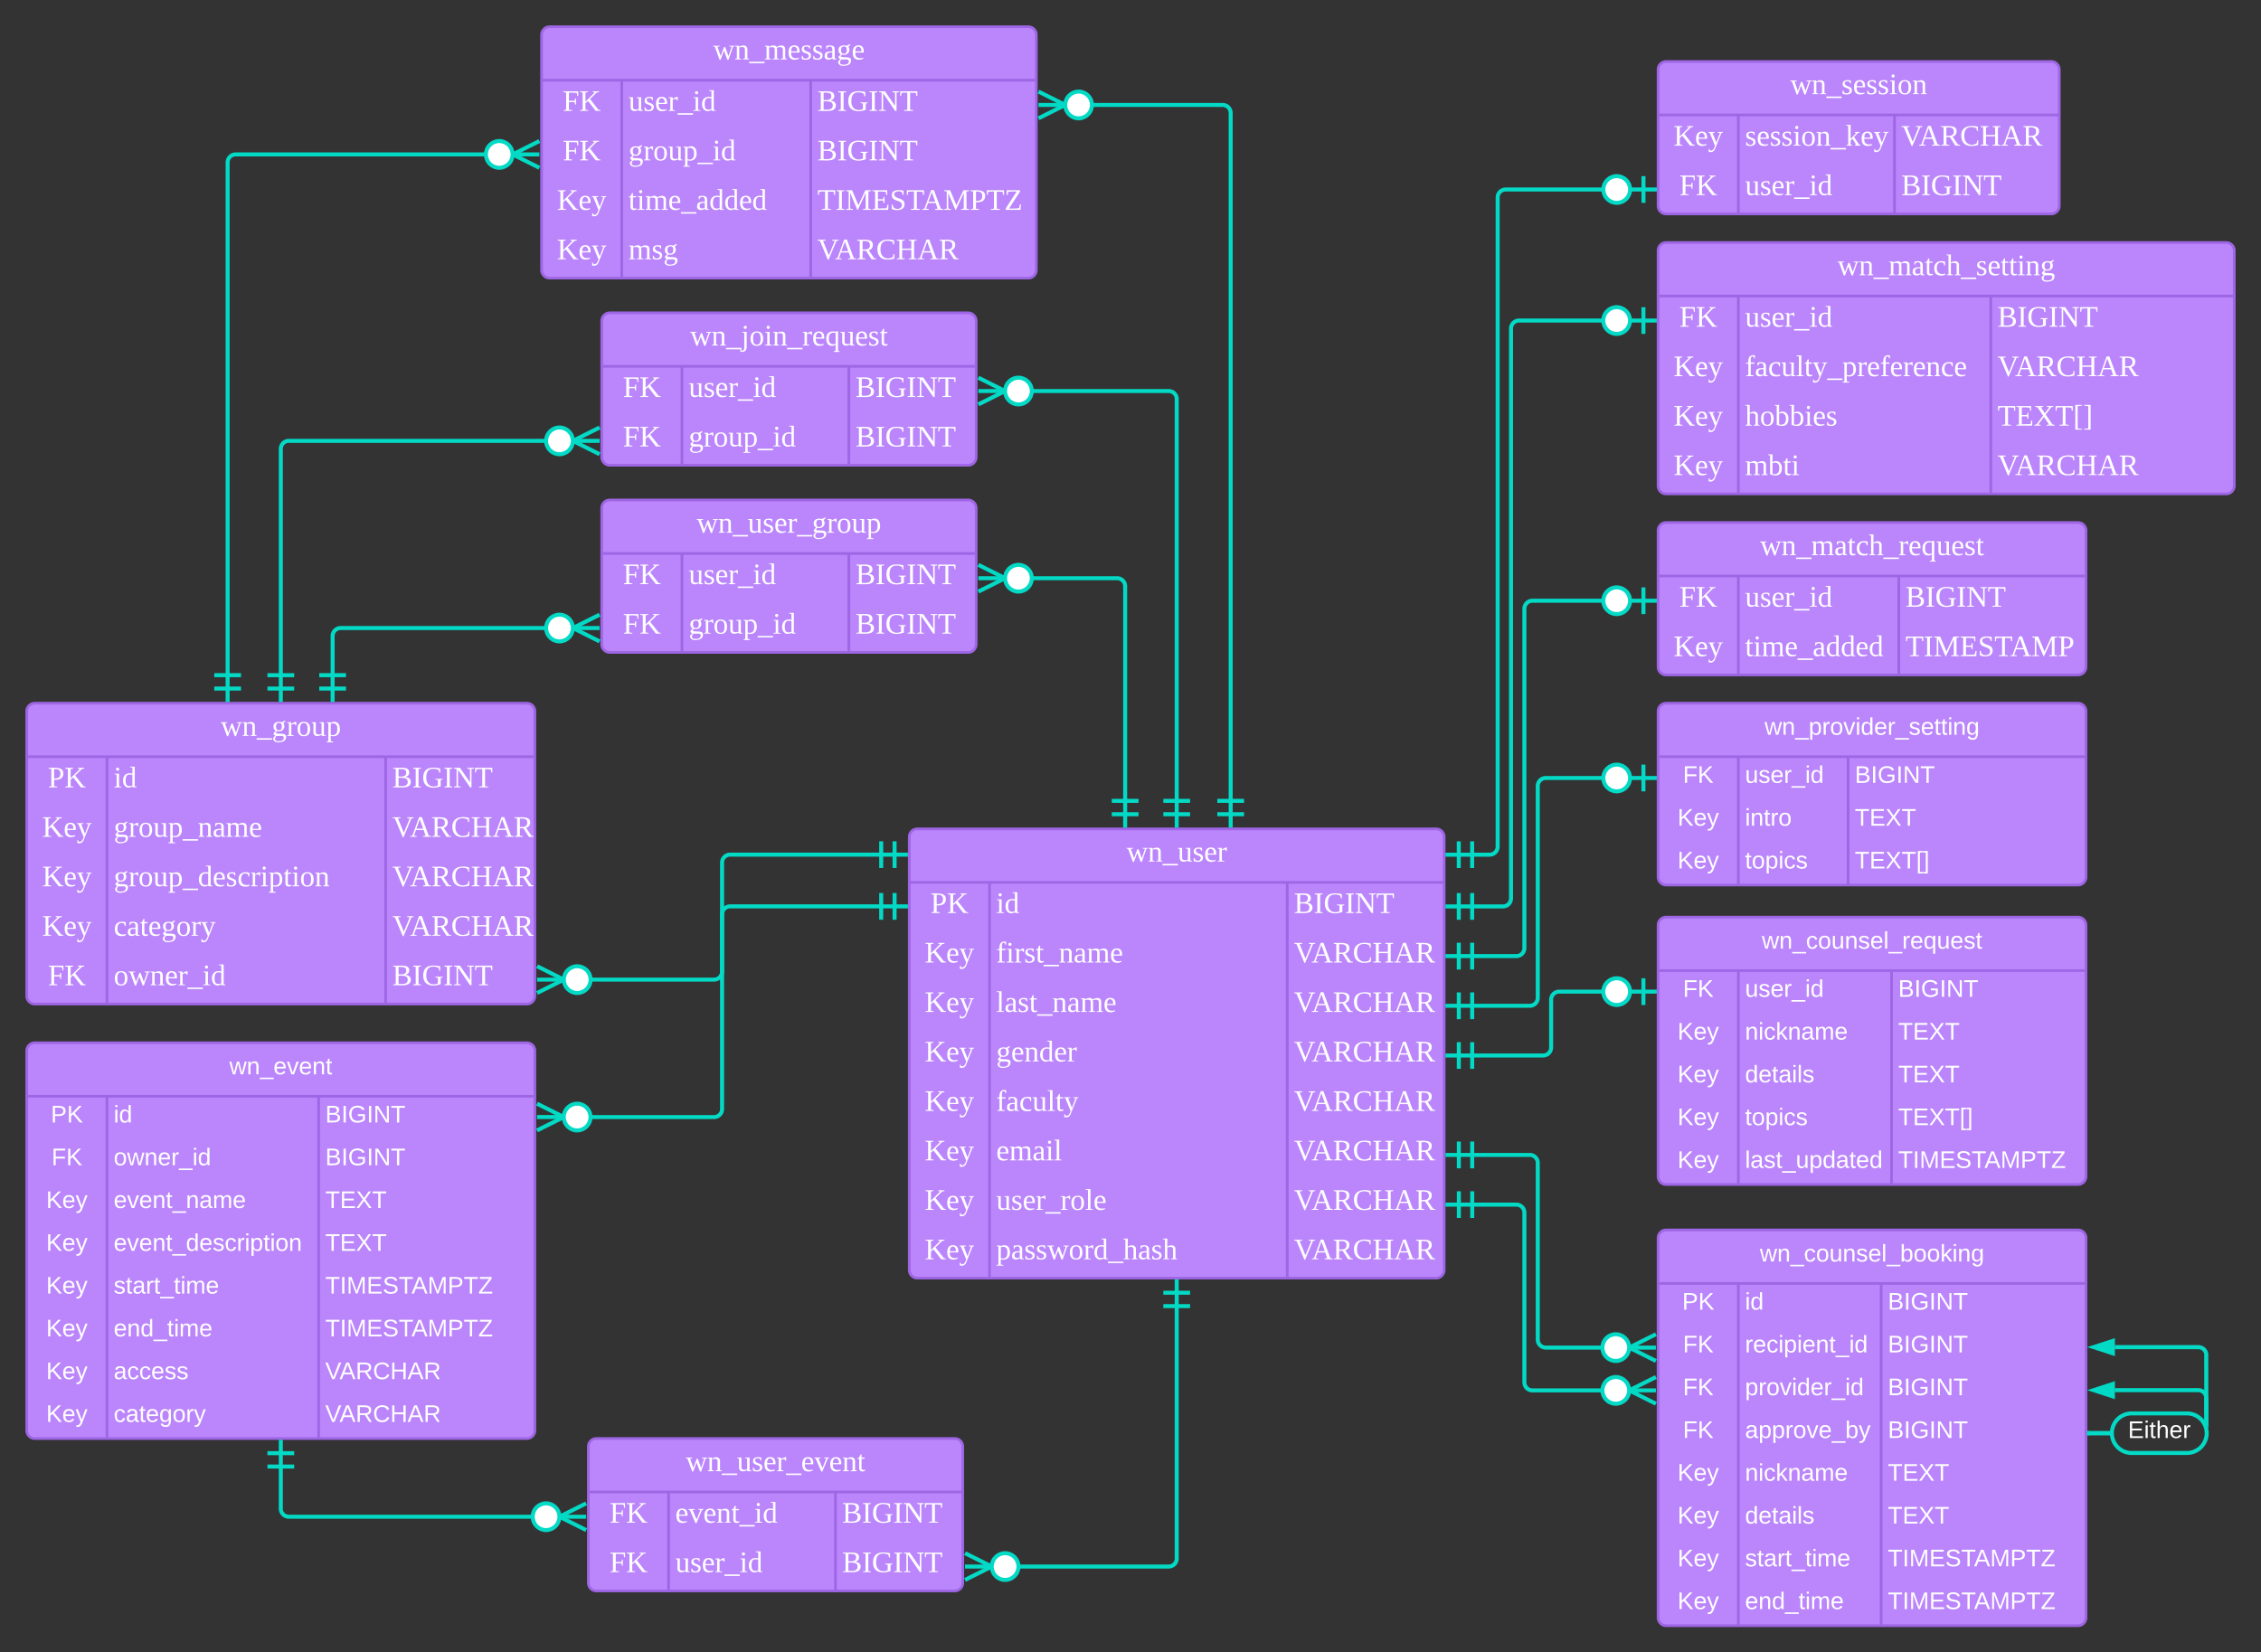 <svg xmlns="http://www.w3.org/2000/svg" xmlns:xlink="http://www.w3.org/1999/xlink" xmlns:lucid="lucid" width="1690.87" height="1236"><rect width="100%" height="100%" fill="#333333" stroke="none"/><g transform="translate(-80 -140)" lucid:page-tab-id="0_0"><path d="M760 766a6 6 0 0 1 6-6h388a6 6 0 0 1 6 6v324a6 6 0 0 1-6 6H766a6 6 0 0 1-6-6z" fill="#bb86fc"/><path d="M760 766a6 6 0 0 1 6-6h388a6 6 0 0 1 6 6v324a6 6 0 0 1-6 6H766a6 6 0 0 1-6-6zM760 800h400M820 800v296M1042.67 800v296" stroke="#9e66e4" stroke-width="2" fill="none"/><use xlink:href="#a" transform="matrix(1,0,0,1,770,760) translate(152.438 24.444)"/><use xlink:href="#b" transform="matrix(1,0,0,1,765,802.5) translate(10.833 20.444)"/><use xlink:href="#c" transform="matrix(1,0,0,1,825,802.5) translate(0 20.444)"/><use xlink:href="#d" transform="matrix(1,0,0,1,1047.667,802.5) translate(0 20.444)"/><use xlink:href="#e" transform="matrix(1,0,0,1,765,839.5) translate(6.543 20.444)"/><use xlink:href="#f" transform="matrix(1,0,0,1,825,839.5) translate(0 20.444)"/><use xlink:href="#g" transform="matrix(1,0,0,1,1047.667,839.5) translate(0 20.444)"/><use xlink:href="#e" transform="matrix(1,0,0,1,765,876.5) translate(6.543 20.444)"/><use xlink:href="#h" transform="matrix(1,0,0,1,825,876.5) translate(0 20.444)"/><use xlink:href="#g" transform="matrix(1,0,0,1,1047.667,876.5) translate(0 20.444)"/><use xlink:href="#e" transform="matrix(1,0,0,1,765,913.5) translate(6.543 20.444)"/><use xlink:href="#i" transform="matrix(1,0,0,1,825,913.5) translate(0 20.444)"/><use xlink:href="#g" transform="matrix(1,0,0,1,1047.667,913.5) translate(0 20.444)"/><use xlink:href="#e" transform="matrix(1,0,0,1,765,950.5) translate(6.543 20.444)"/><use xlink:href="#j" transform="matrix(1,0,0,1,825,950.5) translate(0 20.444)"/><use xlink:href="#g" transform="matrix(1,0,0,1,1047.667,950.5) translate(0 20.444)"/><use xlink:href="#e" transform="matrix(1,0,0,1,765,987.5) translate(6.543 20.444)"/><use xlink:href="#k" transform="matrix(1,0,0,1,825,987.5) translate(0 20.444)"/><use xlink:href="#g" transform="matrix(1,0,0,1,1047.667,987.5) translate(0 20.444)"/><use xlink:href="#e" transform="matrix(1,0,0,1,765,1024.5) translate(6.543 20.444)"/><use xlink:href="#l" transform="matrix(1,0,0,1,825,1024.5) translate(0 20.444)"/><use xlink:href="#g" transform="matrix(1,0,0,1,1047.667,1024.5) translate(0 20.444)"/><use xlink:href="#e" transform="matrix(1,0,0,1,765,1061.5) translate(6.543 20.444)"/><use xlink:href="#m" transform="matrix(1,0,0,1,825,1061.5) translate(0 20.444)"/><use xlink:href="#g" transform="matrix(1,0,0,1,1047.667,1061.5) translate(0 20.444)"/><path d="M100 672a6 6 0 0 1 6-6h368a6 6 0 0 1 6 6v213a6 6 0 0 1-6 6H106a6 6 0 0 1-6-6z" fill="#bb86fc"/><path d="M100 672a6 6 0 0 1 6-6h368a6 6 0 0 1 6 6v213a6 6 0 0 1-6 6H106a6 6 0 0 1-6-6zM100 706h380M160 706v185M368.4 706v185" stroke="#9e66e4" stroke-width="2" fill="none"/><use xlink:href="#n" transform="matrix(1,0,0,1,110,666) translate(135 24.444)"/><use xlink:href="#b" transform="matrix(1,0,0,1,105,708.5) translate(10.833 20.444)"/><use xlink:href="#c" transform="matrix(1,0,0,1,165,708.5) translate(0 20.444)"/><use xlink:href="#d" transform="matrix(1,0,0,1,373.4,708.5) translate(0 20.444)"/><use xlink:href="#e" transform="matrix(1,0,0,1,105,745.5) translate(6.543 20.444)"/><use xlink:href="#o" transform="matrix(1,0,0,1,165,745.5) translate(0 20.444)"/><use xlink:href="#g" transform="matrix(1,0,0,1,373.4,745.5) translate(0 20.444)"/><use xlink:href="#e" transform="matrix(1,0,0,1,105,782.5) translate(6.543 20.444)"/><use xlink:href="#p" transform="matrix(1,0,0,1,165,782.5) translate(0 20.444)"/><use xlink:href="#g" transform="matrix(1,0,0,1,373.4,782.5) translate(0 20.444)"/><use xlink:href="#e" transform="matrix(1,0,0,1,105,819.5) translate(6.543 20.444)"/><use xlink:href="#q" transform="matrix(1,0,0,1,165,819.5) translate(0 20.444)"/><use xlink:href="#g" transform="matrix(1,0,0,1,373.4,819.5) translate(0 20.444)"/><use xlink:href="#r" transform="matrix(1,0,0,1,105,856.5) translate(10.833 20.444)"/><use xlink:href="#s" transform="matrix(1,0,0,1,165,856.5) translate(0 20.444)"/><use xlink:href="#d" transform="matrix(1,0,0,1,373.4,856.5) translate(0 20.444)"/><path d="M1320 192a6 6 0 0 1 6-6h288a6 6 0 0 1 6 6v102a6 6 0 0 1-6 6h-288a6 6 0 0 1-6-6z" fill="#bb86fc"/><path d="M1320 192a6 6 0 0 1 6-6h288a6 6 0 0 1 6 6v102a6 6 0 0 1-6 6h-288a6 6 0 0 1-6-6zM1320 226h300M1380 226v74M1496.8 226v74" stroke="#9e66e4" stroke-width="2" fill="none"/><use xlink:href="#t" transform="matrix(1,0,0,1,1330,186) translate(88.827 24.444)"/><use xlink:href="#e" transform="matrix(1,0,0,1,1325,228.5) translate(6.543 20.444)"/><use xlink:href="#u" transform="matrix(1,0,0,1,1385,228.5) translate(0 20.444)"/><use xlink:href="#g" transform="matrix(1,0,0,1,1501.8,228.5) translate(0 20.444)"/><use xlink:href="#r" transform="matrix(1,0,0,1,1325,265.5) translate(10.833 20.444)"/><use xlink:href="#v" transform="matrix(1,0,0,1,1385,265.5) translate(0 20.444)"/><use xlink:href="#d" transform="matrix(1,0,0,1,1501.8,265.5) translate(0 20.444)"/><path d="M1180.93 779.3H1194a6 6 0 0 0 6-6V287.75a6 6 0 0 1 6-6h74.56" stroke="#03dac6" stroke-width="3" fill="none"/><path d="M1170.93 789.3v-20M1160.93 779.3h20M1180.93 789.3v-20M1309.06 271.74v20M1319.06 281.74h-20M1299.06 281.74c0 5.52-4.47 10-10 10-5.52 0-10-4.48-10-10s4.48-10 10-10c5.53 0 10 4.48 10 10" stroke="#03dac6" stroke-width="3" fill="#fff"/><path d="M519.5 872.75H614a6 6 0 0 0 6-6v-81.5a6 6 0 0 1 6-6h113" stroke="#03dac6" stroke-width="3" fill="none"/><path d="M481.67 862.75l20 10-20 10" stroke="#03dac6" stroke-width="3" fill="#fff" fill-opacity="0"/><path d="M481.67 872.75h20M521.67 872.75c0 5.52-4.48 10-10 10-5.53 0-10-4.48-10-10 0-5.53 4.47-10 10-10 5.52 0 10 4.47 10 10M749 769.26v20M759 779.26h-20M739 769.26v20" stroke="#03dac6" stroke-width="3" fill="#fff"/><path d="M530 520a6 6 0 0 1 6-6h268a6 6 0 0 1 6 6v102a6 6 0 0 1-6 6H536a6 6 0 0 1-6-6z" fill="#bb86fc"/><path d="M530 520a6 6 0 0 1 6-6h268a6 6 0 0 1 6 6v102a6 6 0 0 1-6 6H536a6 6 0 0 1-6-6zM530 554h280M590 554v74M714.8 554v74" stroke="#9e66e4" stroke-width="2" fill="none"/><use xlink:href="#w" transform="matrix(1,0,0,1,540,514) translate(60.988 24.444)"/><use xlink:href="#r" transform="matrix(1,0,0,1,535,556.5) translate(10.833 20.444)"/><use xlink:href="#v" transform="matrix(1,0,0,1,595,556.5) translate(0 20.444)"/><use xlink:href="#d" transform="matrix(1,0,0,1,719.8,556.5) translate(0 20.444)"/><use xlink:href="#r" transform="matrix(1,0,0,1,535,593.5) translate(10.833 20.444)"/><use xlink:href="#x" transform="matrix(1,0,0,1,595,593.5) translate(0 20.444)"/><use xlink:href="#d" transform="matrix(1,0,0,1,719.8,593.5) translate(0 20.444)"/><path d="M849.46 572.5h65.98a6 6 0 0 1 6 6v160.54" stroke="#03dac6" stroke-width="3" fill="none"/><path d="M811.64 562.5l20 10-20 10" stroke="#03dac6" stroke-width="3" fill="#fff" fill-opacity="0"/><path d="M811.64 572.5h20M851.64 572.5c0 5.53-4.48 10-10 10-5.53 0-10-4.47-10-10 0-5.5 4.47-10 10-10 5.52 0 10 4.5 10 10M931.44 749.04h-20M921.44 759.04v-20M931.44 739.04h-20" stroke="#03dac6" stroke-width="3" fill="#fff"/><path d="M490.56 609.76h-155.8a6 6 0 0 0-6 6v29.27" stroke="#03dac6" stroke-width="3" fill="none"/><path d="M528.4 619.76l-20-10 20-10" stroke="#03dac6" stroke-width="3" fill="#fff" fill-opacity="0"/><path d="M528.4 609.76h-20M508.4 609.76c0 5.52-4.48 10-10 10-5.53 0-10-4.48-10-10 0-5.53 4.47-10 10-10 5.52 0 10 4.47 10 10M338.75 655.03h-20M328.75 665.03v-20M338.75 645.03h-20" stroke="#03dac6" stroke-width="3" fill="#fff"/><path d="M530 380a6 6 0 0 1 6-6h268a6 6 0 0 1 6 6v102a6 6 0 0 1-6 6H536a6 6 0 0 1-6-6z" fill="#bb86fc"/><path d="M530 380a6 6 0 0 1 6-6h268a6 6 0 0 1 6 6v102a6 6 0 0 1-6 6H536a6 6 0 0 1-6-6zM530 414h280M590 414v74M714.8 414v74" stroke="#9e66e4" stroke-width="2" fill="none"/><use xlink:href="#y" transform="matrix(1,0,0,1,540,374) translate(56.049 24.444)"/><use xlink:href="#r" transform="matrix(1,0,0,1,535,416.5) translate(10.833 20.444)"/><use xlink:href="#v" transform="matrix(1,0,0,1,595,416.5) translate(0 20.444)"/><use xlink:href="#d" transform="matrix(1,0,0,1,719.8,416.5) translate(0 20.444)"/><use xlink:href="#r" transform="matrix(1,0,0,1,535,453.5) translate(10.833 20.444)"/><use xlink:href="#x" transform="matrix(1,0,0,1,595,453.5) translate(0 20.444)"/><use xlink:href="#d" transform="matrix(1,0,0,1,719.8,453.5) translate(0 20.444)"/><path d="M960 739.04V438.5a6 6 0 0 0-6-6H849.46" stroke="#03dac6" stroke-width="3" fill="none"/><path d="M970 749.04h-20M960 759.04v-20M970 739.04h-20" stroke="#03dac6" stroke-width="3" fill="#fff"/><path d="M811.64 422.5l20 10-20 10" stroke="#03dac6" stroke-width="3" fill="#fff" fill-opacity="0"/><path d="M811.64 432.5h20M851.64 432.5c0 5.53-4.48 10-10 10-5.53 0-10-4.47-10-10 0-5.5 4.47-10 10-10 5.52 0 10 4.5 10 10" stroke="#03dac6" stroke-width="3" fill="#fff"/><path d="M290 645.04V475.76a6 6 0 0 1 6-6h194.56" stroke="#03dac6" stroke-width="3" fill="none"/><path d="M300 655.04h-20M290 665.04v-20M300 645.04h-20" stroke="#03dac6" stroke-width="3" fill="#fff"/><path d="M528.4 479.76l-20-10 20-10" stroke="#03dac6" stroke-width="3" fill="#fff" fill-opacity="0"/><path d="M528.4 469.76h-20M508.4 469.76c0 5.52-4.48 10-10 10-5.53 0-10-4.48-10-10 0-5.53 4.47-10 10-10 5.52 0 10 4.47 10 10" stroke="#03dac6" stroke-width="3" fill="#fff"/><path d="M485 166a6 6 0 0 1 6-6h358a6 6 0 0 1 6 6v176a6 6 0 0 1-6 6H491a6 6 0 0 1-6-6z" fill="#bb86fc"/><path d="M485 166a6 6 0 0 1 6-6h358a6 6 0 0 1 6 6v176a6 6 0 0 1-6 6H491a6 6 0 0 1-6-6zM485 200h370M545 200v148M686.28 200v148" stroke="#9e66e4" stroke-width="2" fill="none"/><use xlink:href="#z" transform="matrix(1,0,0,1,495,160) translate(118.333 24.444)"/><use xlink:href="#r" transform="matrix(1,0,0,1,490,202.5) translate(10.833 20.444)"/><use xlink:href="#v" transform="matrix(1,0,0,1,550,202.5) translate(0 20.444)"/><use xlink:href="#d" transform="matrix(1,0,0,1,691.276,202.5) translate(0 20.444)"/><use xlink:href="#r" transform="matrix(1,0,0,1,490,239.5) translate(10.833 20.444)"/><use xlink:href="#x" transform="matrix(1,0,0,1,550,239.5) translate(0 20.444)"/><use xlink:href="#d" transform="matrix(1,0,0,1,691.276,239.5) translate(0 20.444)"/><use xlink:href="#e" transform="matrix(1,0,0,1,490,276.5) translate(6.543 20.444)"/><use xlink:href="#A" transform="matrix(1,0,0,1,550,276.5) translate(0 20.444)"/><use xlink:href="#B" transform="matrix(1,0,0,1,691.276,276.5) translate(0 20.444)"/><use xlink:href="#e" transform="matrix(1,0,0,1,490,313.5) translate(6.543 20.444)"/><use xlink:href="#C" transform="matrix(1,0,0,1,550,313.5) translate(0 20.444)"/><use xlink:href="#g" transform="matrix(1,0,0,1,691.276,313.5) translate(0 20.444)"/><path d="M894.45 218.5h99.9a6 6 0 0 1 6 6v514.53" stroke="#03dac6" stroke-width="3" fill="none"/><path d="M856.62 208.5l20 10-20 10" stroke="#03dac6" stroke-width="3" fill="#fff" fill-opacity="0"/><path d="M856.62 218.5h20M896.62 218.5c0 5.53-4.48 10-10 10s-10-4.47-10-10c0-5.5 4.48-10 10-10s10 4.5 10 10M1010.36 749.03h-20M1000.36 759.03v-20M1010.36 739.03h-20" stroke="#03dac6" stroke-width="3" fill="#fff"/><path d="M445.54 255.5h-189.3a6 6 0 0 0-6 6v383.54" stroke="#03dac6" stroke-width="3" fill="none"/><path d="M483.37 265.5l-20-10 20-10" stroke="#03dac6" stroke-width="3" fill="#fff" fill-opacity="0"/><path d="M483.37 255.5h-20M463.37 255.5c0 5.52-4.48 10-10 10-5.53 0-10-4.48-10-10s4.47-10 10-10c5.52 0 10 4.48 10 10M260.23 655.04h-20M250.23 665.04v-20M260.23 645.04h-20" stroke="#03dac6" stroke-width="3" fill="#fff"/><path d="M1320 327.42a6 6 0 0 1 6-6h418.87a6 6 0 0 1 6 6v176a6 6 0 0 1-6 6H1326a6 6 0 0 1-6-6z" fill="#bb86fc"/><path d="M1320 327.42a6 6 0 0 1 6-6h418.87a6 6 0 0 1 6 6v176a6 6 0 0 1-6 6H1326a6 6 0 0 1-6-6zM1320 361.42h430.87M1380 361.42v148M1568.8 361.42v148" stroke="#9e66e4" stroke-width="2" fill="none"/><use xlink:href="#D" transform="matrix(1,0,0,1,1330,321.422) translate(124.142 24.444)"/><use xlink:href="#r" transform="matrix(1,0,0,1,1325,363.922) translate(10.833 20.444)"/><use xlink:href="#v" transform="matrix(1,0,0,1,1385,363.922) translate(0 20.444)"/><use xlink:href="#d" transform="matrix(1,0,0,1,1573.8,363.922) translate(0 20.444)"/><use xlink:href="#e" transform="matrix(1,0,0,1,1325,400.922) translate(6.543 20.444)"/><use xlink:href="#E" transform="matrix(1,0,0,1,1385,400.922) translate(0 20.444)"/><use xlink:href="#g" transform="matrix(1,0,0,1,1573.8,400.922) translate(0 20.444)"/><use xlink:href="#e" transform="matrix(1,0,0,1,1325,437.922) translate(6.543 20.444)"/><use xlink:href="#F" transform="matrix(1,0,0,1,1385,437.922) translate(0 20.444)"/><use xlink:href="#G" transform="matrix(1,0,0,1,1573.8,437.922) translate(0 20.444)"/><use xlink:href="#e" transform="matrix(1,0,0,1,1325,474.922) translate(6.543 20.444)"/><use xlink:href="#H" transform="matrix(1,0,0,1,1385,474.922) translate(0 20.444)"/><use xlink:href="#g" transform="matrix(1,0,0,1,1573.8,474.922) translate(0 20.444)"/><path d="M1280.52 379.76H1216a6 6 0 0 0-6 6V812a6 6 0 0 1-6 6h-23.06" stroke="#03dac6" stroke-width="3" fill="none"/><path d="M1309.02 369.76v20M1319.02 379.76h-20M1299.02 379.76c0 5.52-4.48 10-10 10s-10-4.48-10-10 4.48-10 10-10 10 4.48 10 10M1170.94 828v-20M1160.94 818h20M1180.94 828v-20" stroke="#03dac6" stroke-width="3" fill="#fff"/><path d="M1320 536.84a6 6 0 0 1 6-6h308a6 6 0 0 1 6 6v102a6 6 0 0 1-6 6h-308a6 6 0 0 1-6-6z" fill="#bb86fc"/><path d="M1320 536.84a6 6 0 0 1 6-6h308a6 6 0 0 1 6 6v102a6 6 0 0 1-6 6h-308a6 6 0 0 1-6-6zM1320 570.84h320M1380 570.84v74M1500 570.84v74" stroke="#9e66e4" stroke-width="2" fill="none"/><use xlink:href="#I" transform="matrix(1,0,0,1,1330,530.843) translate(66.235 24.444)"/><use xlink:href="#r" transform="matrix(1,0,0,1,1325,573.343) translate(10.833 20.444)"/><use xlink:href="#v" transform="matrix(1,0,0,1,1385,573.343) translate(0 20.444)"/><use xlink:href="#d" transform="matrix(1,0,0,1,1505,573.343) translate(0 20.444)"/><use xlink:href="#e" transform="matrix(1,0,0,1,1325,610.343) translate(6.543 20.444)"/><use xlink:href="#A" transform="matrix(1,0,0,1,1385,610.343) translate(0 20.444)"/><use xlink:href="#J" transform="matrix(1,0,0,1,1505,610.343) translate(0 20.444)"/><path d="M1280.54 589.35H1226a6 6 0 0 0-6 6v253.8a6 6 0 0 1-6 6h-33.05" stroke="#03dac6" stroke-width="3" fill="none"/><path d="M1309.04 579.35v20M1319.04 589.35h-20M1299.04 589.35c0 5.52-4.48 10-10 10-5.53 0-10-4.48-10-10 0-5.53 4.47-10 10-10 5.52 0 10 4.47 10 10M1170.95 865.16v-20M1160.95 855.16h20M1180.95 865.16v-20" stroke="#03dac6" stroke-width="3" fill="#fff"/><path d="M1320 672a6 6 0 0 1 6-6h308a6 6 0 0 1 6 6v124a6 6 0 0 1-6 6h-308a6 6 0 0 1-6-6z" fill="#bb86fc"/><path d="M1320 672a6 6 0 0 1 6-6h308a6 6 0 0 1 6 6v124a6 6 0 0 1-6 6h-308a6 6 0 0 1-6-6zM1320 706h320M1380 706v96M1462.08 706v96" stroke="#9e66e4" stroke-width="2" fill="none"/><use xlink:href="#K" transform="matrix(1,0,0,1,1330,666) translate(69.625 23.6)"/><use xlink:href="#L" transform="matrix(1,0,0,1,1325,708.5) translate(13.525 17.1)"/><use xlink:href="#M" transform="matrix(1,0,0,1,1385,708.5) translate(0 17.1)"/><use xlink:href="#N" transform="matrix(1,0,0,1,1467.08,708.5) translate(0 17.1)"/><use xlink:href="#O" transform="matrix(1,0,0,1,1325,740.5) translate(9.5 17.1)"/><use xlink:href="#P" transform="matrix(1,0,0,1,1385,740.5) translate(0 17.1)"/><use xlink:href="#Q" transform="matrix(1,0,0,1,1467.08,740.5) translate(0 17.1)"/><use xlink:href="#O" transform="matrix(1,0,0,1,1325,772.5) translate(9.5 17.1)"/><use xlink:href="#R" transform="matrix(1,0,0,1,1385,772.5) translate(0 17.1)"/><use xlink:href="#S" transform="matrix(1,0,0,1,1467.08,772.5) translate(0 17.1)"/><path d="M1180.96 892.33H1224a6 6 0 0 0 6-6v-158.4a6 6 0 0 1 6-6h44.53" stroke="#03dac6" stroke-width="3" fill="none"/><path d="M1170.96 902.33v-20M1160.96 892.33h20M1180.96 902.33v-20M1309.03 711.93v20M1319.03 721.93h-20M1299.03 721.93c0 5.52-4.48 10-10 10s-10-4.48-10-10c0-5.53 4.48-10 10-10s10 4.47 10 10" stroke="#03dac6" stroke-width="3" fill="#fff"/><path d="M1320 832a6 6 0 0 1 6-6h308a6 6 0 0 1 6 6v188a6 6 0 0 1-6 6h-308a6 6 0 0 1-6-6z" fill="#bb86fc"/><path d="M1320 832a6 6 0 0 1 6-6h308a6 6 0 0 1 6 6v188a6 6 0 0 1-6 6h-308a6 6 0 0 1-6-6zM1320 866h320M1380 866v160M1494.56 866v160" stroke="#9e66e4" stroke-width="2" fill="none"/><use xlink:href="#T" transform="matrix(1,0,0,1,1330,826) translate(67.575 23.6)"/><use xlink:href="#L" transform="matrix(1,0,0,1,1325,868.5) translate(13.525 17.1)"/><use xlink:href="#M" transform="matrix(1,0,0,1,1385,868.5) translate(0 17.1)"/><use xlink:href="#N" transform="matrix(1,0,0,1,1499.56,868.5) translate(0 17.1)"/><use xlink:href="#O" transform="matrix(1,0,0,1,1325,900.5) translate(9.5 17.1)"/><use xlink:href="#U" transform="matrix(1,0,0,1,1385,900.5) translate(0 17.1)"/><use xlink:href="#Q" transform="matrix(1,0,0,1,1499.56,900.5) translate(0 17.1)"/><use xlink:href="#O" transform="matrix(1,0,0,1,1325,932.5) translate(9.5 17.1)"/><use xlink:href="#V" transform="matrix(1,0,0,1,1385,932.5) translate(0 17.1)"/><use xlink:href="#Q" transform="matrix(1,0,0,1,1499.56,932.5) translate(0 17.1)"/><use xlink:href="#O" transform="matrix(1,0,0,1,1325,964.5) translate(9.5 17.1)"/><use xlink:href="#R" transform="matrix(1,0,0,1,1385,964.5) translate(0 17.1)"/><use xlink:href="#S" transform="matrix(1,0,0,1,1499.56,964.5) translate(0 17.1)"/><use xlink:href="#O" transform="matrix(1,0,0,1,1325,996.5) translate(9.5 17.1)"/><use xlink:href="#W" transform="matrix(1,0,0,1,1385,996.5) translate(0 17.1)"/><use xlink:href="#X" transform="matrix(1,0,0,1,1499.56,996.5) translate(0 17.1)"/><path d="M1180.96 929.5H1234a6 6 0 0 0 6-6v-35.77a6 6 0 0 1 6-6h34.52" stroke="#03dac6" stroke-width="3" fill="none"/><path d="M1170.96 939.5v-20M1160.96 929.5h20M1180.96 939.5v-20M1309.02 871.73v20M1319.02 881.73h-20M1299.02 881.73c0 5.52-4.48 10-10 10s-10-4.48-10-10 4.48-10 10-10 10 4.48 10 10" stroke="#03dac6" stroke-width="3" fill="#fff"/><path d="M100 926a6 6 0 0 1 6-6h368a6 6 0 0 1 6 6v284a6 6 0 0 1-6 6H106a6 6 0 0 1-6-6z" fill="#bb86fc"/><path d="M100 926a6 6 0 0 1 6-6h368a6 6 0 0 1 6 6v284a6 6 0 0 1-6 6H106a6 6 0 0 1-6-6zM100 960h380M160 960v256M318.27 960v256" stroke="#9e66e4" stroke-width="2" fill="none"/><use xlink:href="#Y" transform="matrix(1,0,0,1,110,920) translate(141.525 23.6)"/><use xlink:href="#Z" transform="matrix(1,0,0,1,105,962.5) translate(13 17.1)"/><use xlink:href="#aa" transform="matrix(1,0,0,1,165,962.5) translate(0 17.1)"/><use xlink:href="#N" transform="matrix(1,0,0,1,323.267,962.5) translate(0 17.1)"/><use xlink:href="#L" transform="matrix(1,0,0,1,105,994.5) translate(13.525 17.1)"/><use xlink:href="#ab" transform="matrix(1,0,0,1,165,994.5) translate(0 17.1)"/><use xlink:href="#N" transform="matrix(1,0,0,1,323.267,994.5) translate(0 17.1)"/><use xlink:href="#O" transform="matrix(1,0,0,1,105,1026.5) translate(9.5 17.1)"/><use xlink:href="#ac" transform="matrix(1,0,0,1,165,1026.5) translate(0 17.1)"/><use xlink:href="#Q" transform="matrix(1,0,0,1,323.267,1026.5) translate(0 17.1)"/><use xlink:href="#O" transform="matrix(1,0,0,1,105,1058.5) translate(9.5 17.1)"/><use xlink:href="#ad" transform="matrix(1,0,0,1,165,1058.5) translate(0 17.1)"/><use xlink:href="#Q" transform="matrix(1,0,0,1,323.267,1058.5) translate(0 17.1)"/><use xlink:href="#O" transform="matrix(1,0,0,1,105,1090.5) translate(9.5 17.1)"/><use xlink:href="#ae" transform="matrix(1,0,0,1,165,1090.5) translate(0 17.1)"/><use xlink:href="#X" transform="matrix(1,0,0,1,323.267,1090.5) translate(0 17.1)"/><use xlink:href="#O" transform="matrix(1,0,0,1,105,1122.5) translate(9.5 17.1)"/><use xlink:href="#af" transform="matrix(1,0,0,1,165,1122.5) translate(0 17.1)"/><use xlink:href="#X" transform="matrix(1,0,0,1,323.267,1122.5) translate(0 17.1)"/><use xlink:href="#O" transform="matrix(1,0,0,1,105,1154.5) translate(9.5 17.1)"/><use xlink:href="#ag" transform="matrix(1,0,0,1,165,1154.5) translate(0 17.1)"/><use xlink:href="#ah" transform="matrix(1,0,0,1,323.267,1154.5) translate(0 17.1)"/><use xlink:href="#O" transform="matrix(1,0,0,1,105,1186.5) translate(9.5 17.1)"/><use xlink:href="#ai" transform="matrix(1,0,0,1,165,1186.5) translate(0 17.1)"/><use xlink:href="#ah" transform="matrix(1,0,0,1,323.267,1186.5) translate(0 17.1)"/><path d="M739 817.96H626a6 6 0 0 0-6 6v145.6a6 6 0 0 1-6 6h-94.56" stroke="#03dac6" stroke-width="3" fill="none"/><path d="M749 807.96v20M759 817.96h-20M739 807.96v20" stroke="#03dac6" stroke-width="3" fill="#fff"/><path d="M481.6 965.55l20 10-20 10" stroke="#03dac6" stroke-width="3" fill="#fff" fill-opacity="0"/><path d="M481.6 975.55h20M521.6 975.55c0 5.52-4.47 10-10 10-5.5 0-10-4.48-10-10 0-5.53 4.5-10 10-10 5.53 0 10 4.47 10 10" stroke="#03dac6" stroke-width="3" fill="#fff"/><path d="M520 1222a6 6 0 0 1 6-6h268a6 6 0 0 1 6 6v102a6 6 0 0 1-6 6H526a6 6 0 0 1-6-6z" fill="#bb86fc"/><path d="M520 1222a6 6 0 0 1 6-6h268a6 6 0 0 1 6 6v102a6 6 0 0 1-6 6H526a6 6 0 0 1-6-6zM520 1256h280M580 1256v74M704.8 1256v74" stroke="#9e66e4" stroke-width="2" fill="none"/><use xlink:href="#aj" transform="matrix(1,0,0,1,530,1216) translate(62.87 24.444)"/><use xlink:href="#ak" transform="matrix(1,0,0,1,525,1258.5) translate(10.833 20.444)"/><use xlink:href="#al" transform="matrix(1,0,0,1,585,1258.5) translate(0 20.444)"/><use xlink:href="#am" transform="matrix(1,0,0,1,709.8,1258.5) translate(0 20.444)"/><use xlink:href="#ak" transform="matrix(1,0,0,1,525,1295.5) translate(10.833 20.444)"/><use xlink:href="#an" transform="matrix(1,0,0,1,585,1295.5) translate(0 20.444)"/><use xlink:href="#am" transform="matrix(1,0,0,1,709.8,1295.5) translate(0 20.444)"/><path d="M480.54 1274.5H296a6 6 0 0 1-6-6v-31.54" stroke="#03dac6" stroke-width="3" fill="none"/><path d="M518.37 1284.5l-20-10 20-10" stroke="#03dac6" stroke-width="3" fill="#fff" fill-opacity="0"/><path d="M518.37 1274.5h-20M498.37 1274.5c0 5.53-4.48 10-10 10-5.53 0-10-4.47-10-10 0-5.5 4.47-10 10-10 5.52 0 10 4.5 10 10M280 1226.96h20M290 1216.96v20M280 1236.96h20" stroke="#03dac6" stroke-width="3" fill="#fff"/><path d="M839.5 1311.77H954a6 6 0 0 0 6-6v-188.8" stroke="#03dac6" stroke-width="3" fill="none"/><path d="M801.66 1301.77l20 10-20 10" stroke="#03dac6" stroke-width="3" fill="#fff" fill-opacity="0"/><path d="M801.66 1311.77h20M841.66 1311.77c0 5.53-4.48 10-10 10s-10-4.47-10-10c0-5.52 4.48-10 10-10s10 4.48 10 10M950 1106.96h20M960 1096.96v20M950 1116.96h20" stroke="#03dac6" stroke-width="3" fill="#fff"/><path d="M1320 1066a6 6 0 0 1 6-6h308a6 6 0 0 1 6 6v284a6 6 0 0 1-6 6h-308a6 6 0 0 1-6-6z" fill="#bb86fc"/><path d="M1320 1066a6 6 0 0 1 6-6h308a6 6 0 0 1 6 6v284a6 6 0 0 1-6 6h-308a6 6 0 0 1-6-6zM1320 1100h320M1380 1100v256M1486.8 1100v256" stroke="#9e66e4" stroke-width="2" fill="none"/><use xlink:href="#ao" transform="matrix(1,0,0,1,1330,1060) translate(66.075 23.6)"/><use xlink:href="#Z" transform="matrix(1,0,0,1,1325,1102.5) translate(13 17.1)"/><use xlink:href="#aa" transform="matrix(1,0,0,1,1385,1102.5) translate(0 17.1)"/><use xlink:href="#N" transform="matrix(1,0,0,1,1491.8,1102.5) translate(0 17.1)"/><use xlink:href="#L" transform="matrix(1,0,0,1,1325,1134.5) translate(13.525 17.1)"/><use xlink:href="#ap" transform="matrix(1,0,0,1,1385,1134.5) translate(0 17.1)"/><use xlink:href="#N" transform="matrix(1,0,0,1,1491.8,1134.5) translate(0 17.1)"/><use xlink:href="#L" transform="matrix(1,0,0,1,1325,1166.5) translate(13.525 17.1)"/><use xlink:href="#aq" transform="matrix(1,0,0,1,1385,1166.5) translate(0 17.1)"/><use xlink:href="#N" transform="matrix(1,0,0,1,1491.8,1166.5) translate(0 17.1)"/><use xlink:href="#L" transform="matrix(1,0,0,1,1325,1198.5) translate(13.525 17.1)"/><use xlink:href="#ar" transform="matrix(1,0,0,1,1385,1198.5) translate(0 17.1)"/><use xlink:href="#N" transform="matrix(1,0,0,1,1491.8,1198.5) translate(0 17.1)"/><use xlink:href="#O" transform="matrix(1,0,0,1,1325,1230.5) translate(9.5 17.1)"/><use xlink:href="#U" transform="matrix(1,0,0,1,1385,1230.5) translate(0 17.1)"/><use xlink:href="#Q" transform="matrix(1,0,0,1,1491.8,1230.5) translate(0 17.1)"/><use xlink:href="#O" transform="matrix(1,0,0,1,1325,1262.5) translate(9.5 17.1)"/><use xlink:href="#V" transform="matrix(1,0,0,1,1385,1262.5) translate(0 17.1)"/><use xlink:href="#Q" transform="matrix(1,0,0,1,1491.8,1262.5) translate(0 17.1)"/><use xlink:href="#O" transform="matrix(1,0,0,1,1325,1294.5) translate(9.5 17.1)"/><use xlink:href="#ae" transform="matrix(1,0,0,1,1385,1294.5) translate(0 17.1)"/><use xlink:href="#X" transform="matrix(1,0,0,1,1491.8,1294.5) translate(0 17.1)"/><use xlink:href="#O" transform="matrix(1,0,0,1,1325,1326.5) translate(9.5 17.1)"/><use xlink:href="#af" transform="matrix(1,0,0,1,1385,1326.5) translate(0 17.1)"/><use xlink:href="#X" transform="matrix(1,0,0,1,1491.8,1326.5) translate(0 17.1)"/><path d="M1280.52 1148H1236a6 6 0 0 1-6-6v-132.13a6 6 0 0 0-6-6h-43.02" stroke="#03dac6" stroke-width="3" fill="none"/><path d="M1318.35 1158l-20-10 20-10" stroke="#03dac6" stroke-width="3" fill="#fff" fill-opacity="0"/><path d="M1318.35 1148h-20M1298.35 1148c0 5.52-4.48 10-10 10s-10-4.48-10-10 4.48-10 10-10 10 4.48 10 10M1170.98 1013.87v-20M1160.98 1003.87h20M1180.98 1013.87v-20" stroke="#03dac6" stroke-width="3" fill="#fff"/><path d="M1280.53 1180H1226a6 6 0 0 1-6-6v-126.94a6 6 0 0 0-6-6h-33" stroke="#03dac6" stroke-width="3" fill="none"/><path d="M1318.36 1190l-20-10 20-10" stroke="#03dac6" stroke-width="3" fill="#fff" fill-opacity="0"/><path d="M1318.36 1180h-20M1298.36 1180c0 5.52-4.48 10-10 10s-10-4.48-10-10 4.48-10 10-10 10 4.48 10 10M1171 1051.06v-20M1161 1041.06h20M1181 1051.06v-20" stroke="#03dac6" stroke-width="3" fill="#fff"/><path d="M1657.85 1212.02l.1 1.5h-15.48v-3h15.5zm67.32-65.8l1.15.3 1.1.44 1 .6.9.78.75.9.62 1 .44 1.1.3 1.2.06 53.54-.1 1.12-.2.84-.24-1.05-.98-2.38-1.34-2.18-.15-.17-.07-49.4-.15-.6-.27-.67-.36-.6-.46-.53-.54-.46-.6-.36-.65-.27-.7-.17-.76-.06h-62.37v-3h62.5z" stroke="#03dac6" stroke-width=".05" fill="#03dac6"/><path d="M1660.07 1152.28l-14.27-4.64 14.27-4.63z" fill="#03dac6"/><path d="M1661.57 1154.34l-20.62-6.7 20.62-6.7zm-10.9-6.7l7.9 2.58v-5.15z" stroke="#03dac6" stroke-width=".05" fill="#03dac6"/><path d="M1642.5 1213.52h-1.54v-3h1.54z" fill="#03dac6"/><path d="M1642.53 1213.55h-1.6v-3.05h1.6zm-1.54-3v2.95h1.48v-2.95z" stroke="#03dac6" stroke-width=".05" fill="#03dac6"/><path d="M1657.85 1212.02l.1 1.5h-15.48v-3h15.5zm67.32-33.6l1.15.28 1.1.45 1 .6.9.78.75.9.62 1 .44 1.08.3 1.2.06 21.38-.1 1.12-.2.84-.24-1.05-.98-2.38-1.34-2.18-.15-.18-.07-17.2-.15-.62-.27-.65-.36-.6-.46-.55-.54-.45-.6-.37-.65-.27-.7-.17-.76-.07h-62.36v-3h62.48z" stroke="#03dac6" stroke-width=".05" fill="#03dac6"/><path d="M1660.08 1184.47l-14.27-4.64 14.28-4.63z" fill="#03dac6"/><path d="M1661.58 1186.53l-20.62-6.7 20.62-6.7zm-10.92-6.7l7.92 2.57v-5.14z" stroke="#03dac6" stroke-width=".05" fill="#03dac6"/><path d="M1642.5 1213.52h-1.54v-3h1.54z" fill="#03dac6"/><path d="M1642.53 1213.55h-1.6v-3.05h1.6zm-1.54-3v2.95h1.48v-2.95z" stroke="#03dac6" stroke-width=".05" fill="#03dac6"/><path d="M1659.35 1212.02a14.8 14.8 0 0 1 14.8-14.8h41.3a14.8 14.8 0 0 1 14.8 14.8 14.8 14.8 0 0 1-14.8 14.8h-41.3a14.8 14.8 0 0 1-14.8-14.8z" stroke="#03dac6" stroke-width="3" fill-opacity="0"/><use xlink:href="#as" transform="matrix(1,0,0,1,1671.35,1201.224) translate(0 14.4)"/><defs><path fill="#fff" d="M240-154L185 4h-14l-41-109L90 4H77L20-153c-7-3-23 1-20-12h79v8l-27 4L91-41l40-108h14l40 109 38-113-28-4v-8h63v8" id="at"/><path fill="#fff" d="M125-118c4-37-41-34-68-26v132l23 4v8H8C5-13 21-9 28-12v-141c-7-3-23 1-20-12h47l2 13c31-23 98-29 98 31v109c7 3 23-1 20 12h-72v-8l22-4v-106" id="au"/><path fill="#fff" d="M-3 46V28h186v18H-3" id="av"/><path fill="#fff" d="M124-13C89 8 26 15 26-45v-108c-8-3-24 2-21-12h50v118c-3 37 42 32 69 25v-131l-25-4v-8h54v153c8 3 24-2 21 12h-48" id="aw"/><path fill="#fff" d="M41-130c7 48 86 23 86 84 0 56-69 57-112 41v-40c20 0 9 29 31 31 35 19 77-26 41-50-27-18-72-13-72-59 0-50 58-52 100-41v36c-19 1-8-25-28-25-21-7-50-1-46 23" id="ax"/><path fill="#fff" d="M84-170c49 0 66 33 63 87H46c-8 60 38 80 95 63v10C128-2 108 4 88 4 34 4 14-29 14-84c-1-54 22-86 70-86zm33 73c12-57-57-82-69-24-1 7-2 15-2 24h71" id="ay"/><path fill="#fff" d="M57-145c16-10 35-24 60-25v45c-19 1-8-30-40-17l-20 6v124l29 4v8H7v-8l21-4v-141c-8-3-24 2-21-12h48" id="az"/><g id="a"><use transform="matrix(0.062,0,0,0.062,0,0)" xlink:href="#at"/><use transform="matrix(0.062,0,0,0.062,15.988,0)" xlink:href="#au"/><use transform="matrix(0.062,0,0,0.062,27.099,0)" xlink:href="#av"/><use transform="matrix(0.062,0,0,0.062,38.21,0)" xlink:href="#aw"/><use transform="matrix(0.062,0,0,0.062,49.321,0)" xlink:href="#ax"/><use transform="matrix(0.062,0,0,0.062,57.963,0)" xlink:href="#ay"/><use transform="matrix(0.062,0,0,0.062,67.778,0)" xlink:href="#az"/></g><path fill="#fff" d="M75-108c48 3 76-12 76-58s-28-57-76-54v112zm111-58c-1 60-46 78-111 74v78l37 5v9H13v-9l28-5v-208l-31-4v-10c81 1 178-14 176 70" id="aA"/><path fill="#fff" d="M238-236v10l-27 4-81 79L231-14l25 5v9h-57l-93-119-31 25v80l33 5v9H10v-9l31-5v-208l-31-4v-10h95v10l-30 4v111l112-111-23-4v-10h74" id="aB"/><g id="b"><use transform="matrix(0.062,0,0,0.062,0,0)" xlink:href="#aA"/><use transform="matrix(0.062,0,0,0.062,12.346,0)" xlink:href="#aB"/></g><path fill="#fff" d="M47-200c-23 0-25-39 0-38 13 0 18 7 20 19-1 11-8 19-20 19zM65-12l28 4v8H8v-8l28-4v-141l-24-4v-8h53v153" id="aC"/><path fill="#fff" d="M13-81c0-71 46-101 114-85l-1-72-28-4v-8h57v238c8 3 24-2 21 12h-47l-2-12C80 23 13-1 13-81zm77-74c-37 1-44 33-45 74 0 38 9 66 45 66 14 0 27-3 36-7v-130c-10-1-24-3-36-3" id="aD"/><g id="c"><use transform="matrix(0.062,0,0,0.062,0,0)" xlink:href="#aC"/><use transform="matrix(0.062,0,0,0.062,6.173,0)" xlink:href="#aD"/></g><path fill="#fff" d="M75-131c50 2 93 3 93-48 0-46-48-41-93-41v89zm0 115c55 4 111 6 111-51 0-53-58-48-111-48v99zm148-52C223 24 102-3 10 0v-9l31-5v-208l-31-4v-10c77 6 193-24 194 56 0 33-20 48-48 54 36 5 67 20 67 58" id="aE"/><path fill="#fff" d="M77-14l30 5v9H13v-9l30-5v-208l-30-4v-10h94v10l-30 4v208" id="aF"/><path fill="#fff" d="M52-115c0 90 69 126 140 93v-67l-30-5v-9h87v9l-23 5v77c-27 8-56 16-90 16C59 2 15-37 15-115c-1-82 41-123 122-123 31 0 59 4 83 10v51h-12l-5-29c-15-12-38-18-65-18-66-1-86 42-86 109" id="aG"/><path fill="#fff" d="M203-222l-32-4v-10h81v10l-31 4V0h-17L59-212v198l32 5v9H10v-9l31-5v-208l-31-4v-10h72L203-61v-161" id="aH"/><path fill="#fff" d="M55 0v-9l38-5v-207c-22 1-53 0-70 4l-5 37H7v-56h207v56h-12l-5-37-70-3v206l37 5v9H55" id="aI"/><g id="d"><use transform="matrix(0.062,0,0,0.062,0,0)" xlink:href="#aE"/><use transform="matrix(0.062,0,0,0.062,14.815,0)" xlink:href="#aF"/><use transform="matrix(0.062,0,0,0.062,22.16,0)" xlink:href="#aG"/><use transform="matrix(0.062,0,0,0.062,38.148,0)" xlink:href="#aF"/><use transform="matrix(0.062,0,0,0.062,45.494,0)" xlink:href="#aH"/><use transform="matrix(0.062,0,0,0.062,61.481,0)" xlink:href="#aI"/></g><path fill="#fff" d="M161-154L85 37C75 66 49 86 8 75V39c18-2 6 24 29 21 30-4 38-32 47-58L21-153c-7-3-20 0-17-12h77v8l-26 4 45 116 43-116-26-4v-8h62v8" id="aJ"/><g id="e"><use transform="matrix(0.062,0,0,0.062,0,0)" xlink:href="#aB"/><use transform="matrix(0.062,0,0,0.062,15.988,0)" xlink:href="#ay"/><use transform="matrix(0.062,0,0,0.062,25.802,0)" xlink:href="#aJ"/></g><path fill="#fff" d="M103-236c-39-15-35 32-34 71h44v15H69v136l35 6v8H15v-8l25-6v-136H11v-9l29-7c-6-59 23-100 80-84v36c-15 2-12-14-17-22" id="aK"/><path fill="#fff" d="M54-38c-1 25 24 26 44 20v12C71 10 25 9 25-35v-115H4c-2-14 14-10 21-15l18-38h11v38h38v15H54v112" id="aL"/><path fill="#fff" d="M32-163c41-10 102-14 102 39v112c8 3 24-2 21 12h-45l-4-17C83 13 3 13 13-46c-2-50 45-50 92-51 4-36-5-70-42-56-6 2-12 4-16 6-4 7 0 23-15 20v-36zM42-47c0 41 41 33 63 22v-59c-34 1-63-1-63 37" id="aM"/><path fill="#fff" d="M126-118c4-37-42-32-68-25v131l24 4v8H8C5-13 21-9 28-12v-141c-7-3-23 1-20-12h48l1 13c22-15 77-30 92 2 32-22 104-36 104 29v109c8 3 24-2 21 12h-75v-8l25-4v-106c3-39-45-31-72-24 7 37 1 88 3 130l25 4v8h-78v-8l24-4v-106" id="aN"/><g id="f"><use transform="matrix(0.062,0,0,0.062,0,0)" xlink:href="#aK"/><use transform="matrix(0.062,0,0,0.062,7.346,0)" xlink:href="#aC"/><use transform="matrix(0.062,0,0,0.062,13.519,0)" xlink:href="#az"/><use transform="matrix(0.062,0,0,0.062,20.864,0)" xlink:href="#ax"/><use transform="matrix(0.062,0,0,0.062,29.506,0)" xlink:href="#aL"/><use transform="matrix(0.062,0,0,0.062,35.679,0)" xlink:href="#av"/><use transform="matrix(0.062,0,0,0.062,46.79,0)" xlink:href="#au"/><use transform="matrix(0.062,0,0,0.062,57.901,0)" xlink:href="#aM"/><use transform="matrix(0.062,0,0,0.062,67.716,0)" xlink:href="#aN"/><use transform="matrix(0.062,0,0,0.062,85,0)" xlink:href="#ay"/></g><path fill="#fff" d="M256-236v10l-26 4L135 5h-9L31-222l-27-4v-10h95v10l-31 4 71 174 71-174-31-4v-10h77" id="aO"/><path fill="#fff" d="M81-9v9H4v-9l26-5 81-224h33l83 224 30 5v9h-99v-9l31-5-23-68H73L49-14zm38-203L78-98h82" id="aP"/><path fill="#fff" d="M199-173c-1 36-21 56-49 65l64 94 26 5v9h-57l-66-103H75v89l35 5v9H13v-9l28-5v-208l-31-4v-10c80 4 190-20 189 63zM75-119c50 2 89-1 89-51 0-49-39-52-89-50v101" id="aQ"/><path fill="#fff" d="M52-115c0 93 80 130 150 87l7-35h11l-1 55c-23 7-52 12-83 12C60 4 19-37 15-115c-5-113 97-141 201-114l1 51h-12l-5-30c-15-9-39-16-62-16-66 0-86 41-86 109" id="aR"/><path fill="#fff" d="M10 0v-9l31-5v-208l-31-4v-10h95v10l-30 4v93h110v-93l-30-4v-10h94v10l-30 4v208l30 5v9h-94v-9l30-5v-99H75v99l30 5v9H10" id="aS"/><g id="g"><use transform="matrix(0.062,0,0,0.062,0,0)" xlink:href="#aO"/><use transform="matrix(0.062,0,0,0.062,13.148,0)" xlink:href="#aP"/><use transform="matrix(0.062,0,0,0.062,29.136,0)" xlink:href="#aQ"/><use transform="matrix(0.062,0,0,0.062,43.951,0)" xlink:href="#aR"/><use transform="matrix(0.062,0,0,0.062,58.765,0)" xlink:href="#aS"/><use transform="matrix(0.062,0,0,0.062,74.753,0)" xlink:href="#aP"/><use transform="matrix(0.062,0,0,0.062,90.741,0)" xlink:href="#aQ"/></g><path fill="#fff" d="M65-12l28 4v8H7v-8l28-4v-226l-28-4v-8h58v238" id="aT"/><g id="h"><use transform="matrix(0.062,0,0,0.062,0,0)" xlink:href="#aT"/><use transform="matrix(0.062,0,0,0.062,6.173,0)" xlink:href="#aM"/><use transform="matrix(0.062,0,0,0.062,15.988,0)" xlink:href="#ax"/><use transform="matrix(0.062,0,0,0.062,24.63,0)" xlink:href="#aL"/><use transform="matrix(0.062,0,0,0.062,30.802,0)" xlink:href="#av"/><use transform="matrix(0.062,0,0,0.062,41.914,0)" xlink:href="#au"/><use transform="matrix(0.062,0,0,0.062,53.025,0)" xlink:href="#aM"/><use transform="matrix(0.062,0,0,0.062,62.84,0)" xlink:href="#aN"/><use transform="matrix(0.062,0,0,0.062,80.123,0)" xlink:href="#ay"/></g><path fill="#fff" d="M141-152c28 39 5 97-54 97-9 0-20-2-27-3L49-35c29 22 130-14 124 52-4 45-38 57-88 61C21 83-8 26 45-2 33-6 22-15 21-31l28-31c-19-9-28-26-28-51-2-51 53-65 100-52l38-20 7 8zM85 64c35 0 61-11 61-42 0-35-57-17-89-21-9 8-16 19-17 34 0 25 19 29 45 29zM52-113c1 26 7 46 35 44 28-1 34-16 35-44 0-26-6-43-34-43s-36 17-36 43" id="aU"/><g id="i"><use transform="matrix(0.062,0,0,0.062,0,0)" xlink:href="#aU"/><use transform="matrix(0.062,0,0,0.062,11.111,0)" xlink:href="#ay"/><use transform="matrix(0.062,0,0,0.062,20.926,0)" xlink:href="#au"/><use transform="matrix(0.062,0,0,0.062,32.037,0)" xlink:href="#aD"/><use transform="matrix(0.062,0,0,0.062,43.148,0)" xlink:href="#ay"/><use transform="matrix(0.062,0,0,0.062,52.963,0)" xlink:href="#az"/></g><path fill="#fff" d="M45-84c0 64 52 80 104 63 1 25-30 25-55 25-56 0-80-32-80-88 0-76 62-98 131-80v46h-10c-5-15-4-31-23-35-47-10-67 21-67 69" id="aV"/><g id="j"><use transform="matrix(0.062,0,0,0.062,0,0)" xlink:href="#aK"/><use transform="matrix(0.062,0,0,0.062,7.346,0)" xlink:href="#aM"/><use transform="matrix(0.062,0,0,0.062,17.16,0)" xlink:href="#aV"/><use transform="matrix(0.062,0,0,0.062,26.975,0)" xlink:href="#aw"/><use transform="matrix(0.062,0,0,0.062,38.086,0)" xlink:href="#aT"/><use transform="matrix(0.062,0,0,0.062,44.259,0)" xlink:href="#aL"/><use transform="matrix(0.062,0,0,0.062,50.432,0)" xlink:href="#aJ"/></g><g id="k"><use transform="matrix(0.062,0,0,0.062,0,0)" xlink:href="#ay"/><use transform="matrix(0.062,0,0,0.062,9.815,0)" xlink:href="#aN"/><use transform="matrix(0.062,0,0,0.062,27.099,0)" xlink:href="#aM"/><use transform="matrix(0.062,0,0,0.062,36.914,0)" xlink:href="#aC"/><use transform="matrix(0.062,0,0,0.062,43.086,0)" xlink:href="#aT"/></g><path fill="#fff" d="M90-170c52 0 76 32 76 87 0 54-24 87-77 87-51 0-75-34-75-87 0-54 24-87 76-87zM89-10c39 0 46-35 46-73 0-39-7-73-46-73-39 1-44 34-44 73s6 72 44 73" id="aW"/><g id="l"><use transform="matrix(0.062,0,0,0.062,0,0)" xlink:href="#aw"/><use transform="matrix(0.062,0,0,0.062,11.111,0)" xlink:href="#ax"/><use transform="matrix(0.062,0,0,0.062,19.753,0)" xlink:href="#ay"/><use transform="matrix(0.062,0,0,0.062,29.568,0)" xlink:href="#az"/><use transform="matrix(0.062,0,0,0.062,36.914,0)" xlink:href="#av"/><use transform="matrix(0.062,0,0,0.062,48.025,0)" xlink:href="#az"/><use transform="matrix(0.062,0,0,0.062,55.37,0)" xlink:href="#aW"/><use transform="matrix(0.062,0,0,0.062,66.481,0)" xlink:href="#aT"/><use transform="matrix(0.062,0,0,0.062,72.654,0)" xlink:href="#ay"/></g><path fill="#fff" d="M166-85c3 67-44 102-111 85l1 64 29 4v9H6v-9l21-4v-217c-7-3-22 1-19-12h46l1 9c11-8 26-14 45-14 47 2 64 36 66 85zM56-13c53 14 83-14 78-72 7-53-33-79-78-60v132" id="aX"/><path fill="#fff" d="M126-119c3-38-42-31-69-25v132l23 4v8H7v-8l21-4v-226l-24-4v-8h53l-1 98c31-22 99-31 99 31v109c7 3 23-1 20 12h-71v-8l22-4v-107" id="aY"/><g id="m"><use transform="matrix(0.062,0,0,0.062,0,0)" xlink:href="#aX"/><use transform="matrix(0.062,0,0,0.062,11.111,0)" xlink:href="#aM"/><use transform="matrix(0.062,0,0,0.062,20.926,0)" xlink:href="#ax"/><use transform="matrix(0.062,0,0,0.062,29.568,0)" xlink:href="#ax"/><use transform="matrix(0.062,0,0,0.062,38.21,0)" xlink:href="#at"/><use transform="matrix(0.062,0,0,0.062,54.198,0)" xlink:href="#aW"/><use transform="matrix(0.062,0,0,0.062,65.309,0)" xlink:href="#az"/><use transform="matrix(0.062,0,0,0.062,72.654,0)" xlink:href="#aD"/><use transform="matrix(0.062,0,0,0.062,83.765,0)" xlink:href="#av"/><use transform="matrix(0.062,0,0,0.062,94.877,0)" xlink:href="#aY"/><use transform="matrix(0.062,0,0,0.062,105.988,0)" xlink:href="#aM"/><use transform="matrix(0.062,0,0,0.062,115.802,0)" xlink:href="#ax"/><use transform="matrix(0.062,0,0,0.062,124.444,0)" xlink:href="#aY"/></g><g id="n"><use transform="matrix(0.062,0,0,0.062,0,0)" xlink:href="#at"/><use transform="matrix(0.062,0,0,0.062,15.988,0)" xlink:href="#au"/><use transform="matrix(0.062,0,0,0.062,27.099,0)" xlink:href="#av"/><use transform="matrix(0.062,0,0,0.062,38.21,0)" xlink:href="#aU"/><use transform="matrix(0.062,0,0,0.062,49.321,0)" xlink:href="#az"/><use transform="matrix(0.062,0,0,0.062,56.667,0)" xlink:href="#aW"/><use transform="matrix(0.062,0,0,0.062,67.778,0)" xlink:href="#aw"/><use transform="matrix(0.062,0,0,0.062,78.889,0)" xlink:href="#aX"/></g><g id="o"><use transform="matrix(0.062,0,0,0.062,0,0)" xlink:href="#aU"/><use transform="matrix(0.062,0,0,0.062,11.111,0)" xlink:href="#az"/><use transform="matrix(0.062,0,0,0.062,18.457,0)" xlink:href="#aW"/><use transform="matrix(0.062,0,0,0.062,29.568,0)" xlink:href="#aw"/><use transform="matrix(0.062,0,0,0.062,40.679,0)" xlink:href="#aX"/><use transform="matrix(0.062,0,0,0.062,51.79,0)" xlink:href="#av"/><use transform="matrix(0.062,0,0,0.062,62.901,0)" xlink:href="#au"/><use transform="matrix(0.062,0,0,0.062,74.012,0)" xlink:href="#aM"/><use transform="matrix(0.062,0,0,0.062,83.827,0)" xlink:href="#aN"/><use transform="matrix(0.062,0,0,0.062,101.111,0)" xlink:href="#ay"/></g><g id="p"><use transform="matrix(0.062,0,0,0.062,0,0)" xlink:href="#aU"/><use transform="matrix(0.062,0,0,0.062,11.111,0)" xlink:href="#az"/><use transform="matrix(0.062,0,0,0.062,18.457,0)" xlink:href="#aW"/><use transform="matrix(0.062,0,0,0.062,29.568,0)" xlink:href="#aw"/><use transform="matrix(0.062,0,0,0.062,40.679,0)" xlink:href="#aX"/><use transform="matrix(0.062,0,0,0.062,51.79,0)" xlink:href="#av"/><use transform="matrix(0.062,0,0,0.062,62.901,0)" xlink:href="#aD"/><use transform="matrix(0.062,0,0,0.062,74.012,0)" xlink:href="#ay"/><use transform="matrix(0.062,0,0,0.062,83.827,0)" xlink:href="#ax"/><use transform="matrix(0.062,0,0,0.062,92.469,0)" xlink:href="#aV"/><use transform="matrix(0.062,0,0,0.062,102.284,0)" xlink:href="#az"/><use transform="matrix(0.062,0,0,0.062,109.63,0)" xlink:href="#aC"/><use transform="matrix(0.062,0,0,0.062,115.802,0)" xlink:href="#aX"/><use transform="matrix(0.062,0,0,0.062,126.914,0)" xlink:href="#aL"/><use transform="matrix(0.062,0,0,0.062,133.086,0)" xlink:href="#aC"/><use transform="matrix(0.062,0,0,0.062,139.259,0)" xlink:href="#aW"/><use transform="matrix(0.062,0,0,0.062,150.37,0)" xlink:href="#au"/></g><g id="q"><use transform="matrix(0.062,0,0,0.062,0,0)" xlink:href="#aV"/><use transform="matrix(0.062,0,0,0.062,9.815,0)" xlink:href="#aM"/><use transform="matrix(0.062,0,0,0.062,19.63,0)" xlink:href="#aL"/><use transform="matrix(0.062,0,0,0.062,25.802,0)" xlink:href="#ay"/><use transform="matrix(0.062,0,0,0.062,35.617,0)" xlink:href="#aU"/><use transform="matrix(0.062,0,0,0.062,46.728,0)" xlink:href="#aW"/><use transform="matrix(0.062,0,0,0.062,57.84,0)" xlink:href="#az"/><use transform="matrix(0.062,0,0,0.062,65.185,0)" xlink:href="#aJ"/></g><path fill="#fff" d="M75-106v92l39 5v9H13v-9l28-5v-208l-31-4v-10h177v57h-11l-6-38c-28-4-63-3-95-3v98h69l5-28h11v73h-11l-5-29H75" id="aZ"/><g id="r"><use transform="matrix(0.062,0,0,0.062,0,0)" xlink:href="#aZ"/><use transform="matrix(0.062,0,0,0.062,12.346,0)" xlink:href="#aB"/></g><g id="s"><use transform="matrix(0.062,0,0,0.062,0,0)" xlink:href="#aW"/><use transform="matrix(0.062,0,0,0.062,11.111,0)" xlink:href="#at"/><use transform="matrix(0.062,0,0,0.062,27.099,0)" xlink:href="#au"/><use transform="matrix(0.062,0,0,0.062,38.21,0)" xlink:href="#ay"/><use transform="matrix(0.062,0,0,0.062,48.025,0)" xlink:href="#az"/><use transform="matrix(0.062,0,0,0.062,55.37,0)" xlink:href="#av"/><use transform="matrix(0.062,0,0,0.062,66.481,0)" xlink:href="#aC"/><use transform="matrix(0.062,0,0,0.062,72.654,0)" xlink:href="#aD"/></g><g id="t"><use transform="matrix(0.062,0,0,0.062,0,0)" xlink:href="#at"/><use transform="matrix(0.062,0,0,0.062,15.988,0)" xlink:href="#au"/><use transform="matrix(0.062,0,0,0.062,27.099,0)" xlink:href="#av"/><use transform="matrix(0.062,0,0,0.062,38.21,0)" xlink:href="#ax"/><use transform="matrix(0.062,0,0,0.062,46.852,0)" xlink:href="#ay"/><use transform="matrix(0.062,0,0,0.062,56.667,0)" xlink:href="#ax"/><use transform="matrix(0.062,0,0,0.062,65.309,0)" xlink:href="#ax"/><use transform="matrix(0.062,0,0,0.062,73.951,0)" xlink:href="#aC"/><use transform="matrix(0.062,0,0,0.062,80.123,0)" xlink:href="#aW"/><use transform="matrix(0.062,0,0,0.062,91.235,0)" xlink:href="#au"/></g><path fill="#fff" d="M60-80l68-73c-7-3-20 0-17-12h58c3 13-13 9-20 12l-47 48 60 93c7 3 21-1 18 12h-68c-3-12 9-9 15-12L82-83 60-60v48c7 3 21-1 18 12H10v-8l21-4v-226l-24-4v-8h53v170" id="ba"/><g id="u"><use transform="matrix(0.062,0,0,0.062,0,0)" xlink:href="#ax"/><use transform="matrix(0.062,0,0,0.062,8.642,0)" xlink:href="#ay"/><use transform="matrix(0.062,0,0,0.062,18.457,0)" xlink:href="#ax"/><use transform="matrix(0.062,0,0,0.062,27.099,0)" xlink:href="#ax"/><use transform="matrix(0.062,0,0,0.062,35.741,0)" xlink:href="#aC"/><use transform="matrix(0.062,0,0,0.062,41.914,0)" xlink:href="#aW"/><use transform="matrix(0.062,0,0,0.062,53.025,0)" xlink:href="#au"/><use transform="matrix(0.062,0,0,0.062,64.136,0)" xlink:href="#av"/><use transform="matrix(0.062,0,0,0.062,75.247,0)" xlink:href="#ba"/><use transform="matrix(0.062,0,0,0.062,86.358,0)" xlink:href="#ay"/><use transform="matrix(0.062,0,0,0.062,96.173,0)" xlink:href="#aJ"/></g><g id="v"><use transform="matrix(0.062,0,0,0.062,0,0)" xlink:href="#aw"/><use transform="matrix(0.062,0,0,0.062,11.111,0)" xlink:href="#ax"/><use transform="matrix(0.062,0,0,0.062,19.753,0)" xlink:href="#ay"/><use transform="matrix(0.062,0,0,0.062,29.568,0)" xlink:href="#az"/><use transform="matrix(0.062,0,0,0.062,36.914,0)" xlink:href="#av"/><use transform="matrix(0.062,0,0,0.062,48.025,0)" xlink:href="#aC"/><use transform="matrix(0.062,0,0,0.062,54.198,0)" xlink:href="#aD"/></g><g id="w"><use transform="matrix(0.062,0,0,0.062,0,0)" xlink:href="#at"/><use transform="matrix(0.062,0,0,0.062,15.988,0)" xlink:href="#au"/><use transform="matrix(0.062,0,0,0.062,27.099,0)" xlink:href="#av"/><use transform="matrix(0.062,0,0,0.062,38.21,0)" xlink:href="#aw"/><use transform="matrix(0.062,0,0,0.062,49.321,0)" xlink:href="#ax"/><use transform="matrix(0.062,0,0,0.062,57.963,0)" xlink:href="#ay"/><use transform="matrix(0.062,0,0,0.062,67.778,0)" xlink:href="#az"/><use transform="matrix(0.062,0,0,0.062,75.123,0)" xlink:href="#av"/><use transform="matrix(0.062,0,0,0.062,86.235,0)" xlink:href="#aU"/><use transform="matrix(0.062,0,0,0.062,97.346,0)" xlink:href="#az"/><use transform="matrix(0.062,0,0,0.062,104.691,0)" xlink:href="#aW"/><use transform="matrix(0.062,0,0,0.062,115.802,0)" xlink:href="#aw"/><use transform="matrix(0.062,0,0,0.062,126.914,0)" xlink:href="#aX"/></g><g id="x"><use transform="matrix(0.062,0,0,0.062,0,0)" xlink:href="#aU"/><use transform="matrix(0.062,0,0,0.062,11.111,0)" xlink:href="#az"/><use transform="matrix(0.062,0,0,0.062,18.457,0)" xlink:href="#aW"/><use transform="matrix(0.062,0,0,0.062,29.568,0)" xlink:href="#aw"/><use transform="matrix(0.062,0,0,0.062,40.679,0)" xlink:href="#aX"/><use transform="matrix(0.062,0,0,0.062,51.79,0)" xlink:href="#av"/><use transform="matrix(0.062,0,0,0.062,62.901,0)" xlink:href="#aC"/><use transform="matrix(0.062,0,0,0.062,69.074,0)" xlink:href="#aD"/></g><path fill="#fff" d="M50-238c28 0 22 38 0 38-10-2-19-7-19-19s7-18 19-19zM3 58c24 15 35-10 35-42v-169l-25-4v-8h54V7c4 51-28 81-77 66V38C3 36-1 51 3 58" id="bb"/><path fill="#fff" d="M13-82c-2-68 46-101 114-84 8-3 15-8 28-7V64l18 4v9h-70v-9l23-4c1-25-2-53 2-75-11 8-27 15-47 15-49-1-66-35-68-86zm113-70c-53-13-86 12-81 70-6 54 34 80 81 61v-131" id="bc"/><g id="y"><use transform="matrix(0.062,0,0,0.062,0,0)" xlink:href="#at"/><use transform="matrix(0.062,0,0,0.062,15.988,0)" xlink:href="#au"/><use transform="matrix(0.062,0,0,0.062,27.099,0)" xlink:href="#av"/><use transform="matrix(0.062,0,0,0.062,38.21,0)" xlink:href="#bb"/><use transform="matrix(0.062,0,0,0.062,44.383,0)" xlink:href="#aW"/><use transform="matrix(0.062,0,0,0.062,55.494,0)" xlink:href="#aC"/><use transform="matrix(0.062,0,0,0.062,61.667,0)" xlink:href="#au"/><use transform="matrix(0.062,0,0,0.062,72.778,0)" xlink:href="#av"/><use transform="matrix(0.062,0,0,0.062,83.889,0)" xlink:href="#az"/><use transform="matrix(0.062,0,0,0.062,91.235,0)" xlink:href="#ay"/><use transform="matrix(0.062,0,0,0.062,101.049,0)" xlink:href="#bc"/><use transform="matrix(0.062,0,0,0.062,112.16,0)" xlink:href="#aw"/><use transform="matrix(0.062,0,0,0.062,123.272,0)" xlink:href="#ay"/><use transform="matrix(0.062,0,0,0.062,133.086,0)" xlink:href="#ax"/><use transform="matrix(0.062,0,0,0.062,141.728,0)" xlink:href="#aL"/></g><g id="z"><use transform="matrix(0.062,0,0,0.062,0,0)" xlink:href="#at"/><use transform="matrix(0.062,0,0,0.062,15.988,0)" xlink:href="#au"/><use transform="matrix(0.062,0,0,0.062,27.099,0)" xlink:href="#av"/><use transform="matrix(0.062,0,0,0.062,38.21,0)" xlink:href="#aN"/><use transform="matrix(0.062,0,0,0.062,55.494,0)" xlink:href="#ay"/><use transform="matrix(0.062,0,0,0.062,65.309,0)" xlink:href="#ax"/><use transform="matrix(0.062,0,0,0.062,73.951,0)" xlink:href="#ax"/><use transform="matrix(0.062,0,0,0.062,82.593,0)" xlink:href="#aM"/><use transform="matrix(0.062,0,0,0.062,92.407,0)" xlink:href="#aU"/><use transform="matrix(0.062,0,0,0.062,103.519,0)" xlink:href="#ay"/></g><g id="A"><use transform="matrix(0.062,0,0,0.062,0,0)" xlink:href="#aL"/><use transform="matrix(0.062,0,0,0.062,6.173,0)" xlink:href="#aC"/><use transform="matrix(0.062,0,0,0.062,12.346,0)" xlink:href="#aN"/><use transform="matrix(0.062,0,0,0.062,29.63,0)" xlink:href="#ay"/><use transform="matrix(0.062,0,0,0.062,39.444,0)" xlink:href="#av"/><use transform="matrix(0.062,0,0,0.062,50.556,0)" xlink:href="#aM"/><use transform="matrix(0.062,0,0,0.062,60.37,0)" xlink:href="#aD"/><use transform="matrix(0.062,0,0,0.062,71.481,0)" xlink:href="#aD"/><use transform="matrix(0.062,0,0,0.062,82.593,0)" xlink:href="#ay"/><use transform="matrix(0.062,0,0,0.062,92.407,0)" xlink:href="#aD"/></g><path fill="#fff" d="M152 0h-7L59-203v189l32 5v9H10v-9l31-5v-208l-31-4v-10h72l76 180 84-180h68v10l-31 4v208l31 5v9h-96v-9l32-5v-189" id="bd"/><path fill="#fff" d="M10-9l31-5v-208l-31-4v-10h177v57h-11l-6-38c-28-4-63-3-95-3v92h63l6-28h11v73h-11l-6-29H75v96l105-3 10-43h12l-3 62H10v-9" id="be"/><path fill="#fff" d="M178-68c0 79-95 82-154 59v-54h12c1 35 22 52 60 52 50 0 69-58 33-82-39-24-105-21-105-85 0-67 86-66 142-53v49h-12l-6-29c-31-27-121-7-89 42 28 43 119 24 119 101" id="bf"/><path fill="#fff" d="M56-15s89 2 122-6l10-45h12l-5 66H17v-17l132-204c-33 1-75-1-103 4l-6 37H28v-56h161v15" id="bg"/><g id="B"><use transform="matrix(0.062,0,0,0.062,0,0)" xlink:href="#aI"/><use transform="matrix(0.062,0,0,0.062,13.519,0)" xlink:href="#aF"/><use transform="matrix(0.062,0,0,0.062,20.864,0)" xlink:href="#bd"/><use transform="matrix(0.062,0,0,0.062,40.617,0)" xlink:href="#be"/><use transform="matrix(0.062,0,0,0.062,54.136,0)" xlink:href="#bf"/><use transform="matrix(0.062,0,0,0.062,66.481,0)" xlink:href="#aI"/><use transform="matrix(0.062,0,0,0.062,78.21,0)" xlink:href="#aP"/><use transform="matrix(0.062,0,0,0.062,94.198,0)" xlink:href="#bd"/><use transform="matrix(0.062,0,0,0.062,113.951,0)" xlink:href="#aA"/><use transform="matrix(0.062,0,0,0.062,126.296,0)" xlink:href="#aI"/><use transform="matrix(0.062,0,0,0.062,139.815,0)" xlink:href="#bg"/></g><g id="C"><use transform="matrix(0.062,0,0,0.062,0,0)" xlink:href="#aN"/><use transform="matrix(0.062,0,0,0.062,17.284,0)" xlink:href="#ax"/><use transform="matrix(0.062,0,0,0.062,25.926,0)" xlink:href="#aU"/></g><g id="D"><use transform="matrix(0.062,0,0,0.062,0,0)" xlink:href="#at"/><use transform="matrix(0.062,0,0,0.062,15.988,0)" xlink:href="#au"/><use transform="matrix(0.062,0,0,0.062,27.099,0)" xlink:href="#av"/><use transform="matrix(0.062,0,0,0.062,38.21,0)" xlink:href="#aN"/><use transform="matrix(0.062,0,0,0.062,55.494,0)" xlink:href="#aM"/><use transform="matrix(0.062,0,0,0.062,65.309,0)" xlink:href="#aL"/><use transform="matrix(0.062,0,0,0.062,71.481,0)" xlink:href="#aV"/><use transform="matrix(0.062,0,0,0.062,81.296,0)" xlink:href="#aY"/><use transform="matrix(0.062,0,0,0.062,92.407,0)" xlink:href="#av"/><use transform="matrix(0.062,0,0,0.062,103.519,0)" xlink:href="#ax"/><use transform="matrix(0.062,0,0,0.062,112.16,0)" xlink:href="#ay"/><use transform="matrix(0.062,0,0,0.062,121.975,0)" xlink:href="#aL"/><use transform="matrix(0.062,0,0,0.062,128.148,0)" xlink:href="#aL"/><use transform="matrix(0.062,0,0,0.062,134.321,0)" xlink:href="#aC"/><use transform="matrix(0.062,0,0,0.062,140.494,0)" xlink:href="#au"/><use transform="matrix(0.062,0,0,0.062,151.605,0)" xlink:href="#aU"/></g><g id="E"><use transform="matrix(0.062,0,0,0.062,0,0)" xlink:href="#aK"/><use transform="matrix(0.062,0,0,0.062,7.346,0)" xlink:href="#aM"/><use transform="matrix(0.062,0,0,0.062,17.16,0)" xlink:href="#aV"/><use transform="matrix(0.062,0,0,0.062,26.975,0)" xlink:href="#aw"/><use transform="matrix(0.062,0,0,0.062,38.086,0)" xlink:href="#aT"/><use transform="matrix(0.062,0,0,0.062,44.259,0)" xlink:href="#aL"/><use transform="matrix(0.062,0,0,0.062,50.432,0)" xlink:href="#aJ"/><use transform="matrix(0.062,0,0,0.062,61.543,0)" xlink:href="#av"/><use transform="matrix(0.062,0,0,0.062,72.654,0)" xlink:href="#aX"/><use transform="matrix(0.062,0,0,0.062,83.765,0)" xlink:href="#az"/><use transform="matrix(0.062,0,0,0.062,91.111,0)" xlink:href="#ay"/><use transform="matrix(0.062,0,0,0.062,100.926,0)" xlink:href="#aK"/><use transform="matrix(0.062,0,0,0.062,108.272,0)" xlink:href="#ay"/><use transform="matrix(0.062,0,0,0.062,118.086,0)" xlink:href="#az"/><use transform="matrix(0.062,0,0,0.062,125.432,0)" xlink:href="#ay"/><use transform="matrix(0.062,0,0,0.062,135.247,0)" xlink:href="#au"/><use transform="matrix(0.062,0,0,0.062,146.358,0)" xlink:href="#aV"/><use transform="matrix(0.062,0,0,0.062,156.173,0)" xlink:href="#ay"/></g><path fill="#fff" d="M53-14c58 12 82-15 82-73 0-52-35-77-82-58v131zM89 4C64 4 42-2 24-9v-229l-24-4v-8h53l-1 94c48-33 114-4 114 69 0 57-23 91-77 91" id="bh"/><g id="F"><use transform="matrix(0.062,0,0,0.062,0,0)" xlink:href="#aY"/><use transform="matrix(0.062,0,0,0.062,11.111,0)" xlink:href="#aW"/><use transform="matrix(0.062,0,0,0.062,22.222,0)" xlink:href="#bh"/><use transform="matrix(0.062,0,0,0.062,33.333,0)" xlink:href="#bh"/><use transform="matrix(0.062,0,0,0.062,44.444,0)" xlink:href="#aC"/><use transform="matrix(0.062,0,0,0.062,50.617,0)" xlink:href="#ay"/><use transform="matrix(0.062,0,0,0.062,60.432,0)" xlink:href="#ax"/></g><path fill="#fff" d="M56-14l29 5v9H8v-9l26-5 80-107-68-101-27-4v-10h97v10l-30 4 49 73 55-73-29-4v-10h77v10l-26 4-66 88 81 120 26 5v9h-97v-9l30-5-62-91" id="bi"/><path fill="#fff" d="M27 48v-298h80v8l-52 8V33l52 7v8H27" id="bj"/><path fill="#fff" d="M13 48v-8l52-7v-267l-52-8v-8h80V48H13" id="bk"/><g id="G"><use transform="matrix(0.062,0,0,0.062,0,0)" xlink:href="#aI"/><use transform="matrix(0.062,0,0,0.062,13.519,0)" xlink:href="#be"/><use transform="matrix(0.062,0,0,0.062,27.037,0)" xlink:href="#bi"/><use transform="matrix(0.062,0,0,0.062,43.025,0)" xlink:href="#aI"/><use transform="matrix(0.062,0,0,0.062,56.543,0)" xlink:href="#bj"/><use transform="matrix(0.062,0,0,0.062,63.889,0)" xlink:href="#bk"/></g><g id="H"><use transform="matrix(0.062,0,0,0.062,0,0)" xlink:href="#aN"/><use transform="matrix(0.062,0,0,0.062,17.284,0)" xlink:href="#bh"/><use transform="matrix(0.062,0,0,0.062,28.395,0)" xlink:href="#aL"/><use transform="matrix(0.062,0,0,0.062,34.568,0)" xlink:href="#aC"/></g><g id="I"><use transform="matrix(0.062,0,0,0.062,0,0)" xlink:href="#at"/><use transform="matrix(0.062,0,0,0.062,15.988,0)" xlink:href="#au"/><use transform="matrix(0.062,0,0,0.062,27.099,0)" xlink:href="#av"/><use transform="matrix(0.062,0,0,0.062,38.21,0)" xlink:href="#aN"/><use transform="matrix(0.062,0,0,0.062,55.494,0)" xlink:href="#aM"/><use transform="matrix(0.062,0,0,0.062,65.309,0)" xlink:href="#aL"/><use transform="matrix(0.062,0,0,0.062,71.481,0)" xlink:href="#aV"/><use transform="matrix(0.062,0,0,0.062,81.296,0)" xlink:href="#aY"/><use transform="matrix(0.062,0,0,0.062,92.407,0)" xlink:href="#av"/><use transform="matrix(0.062,0,0,0.062,103.519,0)" xlink:href="#az"/><use transform="matrix(0.062,0,0,0.062,110.864,0)" xlink:href="#ay"/><use transform="matrix(0.062,0,0,0.062,120.679,0)" xlink:href="#bc"/><use transform="matrix(0.062,0,0,0.062,131.79,0)" xlink:href="#aw"/><use transform="matrix(0.062,0,0,0.062,142.901,0)" xlink:href="#ay"/><use transform="matrix(0.062,0,0,0.062,152.716,0)" xlink:href="#ax"/><use transform="matrix(0.062,0,0,0.062,161.358,0)" xlink:href="#aL"/></g><g id="J"><use transform="matrix(0.062,0,0,0.062,0,0)" xlink:href="#aI"/><use transform="matrix(0.062,0,0,0.062,13.519,0)" xlink:href="#aF"/><use transform="matrix(0.062,0,0,0.062,20.864,0)" xlink:href="#bd"/><use transform="matrix(0.062,0,0,0.062,40.617,0)" xlink:href="#be"/><use transform="matrix(0.062,0,0,0.062,54.136,0)" xlink:href="#bf"/><use transform="matrix(0.062,0,0,0.062,66.481,0)" xlink:href="#aI"/><use transform="matrix(0.062,0,0,0.062,78.21,0)" xlink:href="#aP"/><use transform="matrix(0.062,0,0,0.062,94.198,0)" xlink:href="#bd"/><use transform="matrix(0.062,0,0,0.062,113.951,0)" xlink:href="#aA"/></g><path fill="#fff" d="M206 0h-36l-40-164L89 0H53L-1-190h32L70-26l43-164h34l41 164 42-164h31" id="bl"/><path fill="#fff" d="M117-194c89-4 53 116 60 194h-32v-121c0-31-8-49-39-48C34-167 62-67 57 0H25l-1-190h30c1 10-1 24 2 32 11-22 29-35 61-36" id="bm"/><path fill="#fff" d="M-5 72V49h209v23H-5" id="bn"/><path fill="#fff" d="M115-194c55 1 70 41 70 98S169 2 115 4C84 4 66-9 55-30l1 105H24l-1-265h31l2 30c10-21 28-34 59-34zm-8 174c40 0 45-34 45-75s-6-73-45-74c-42 0-51 32-51 76 0 43 10 73 51 73" id="bo"/><path fill="#fff" d="M114-163C36-179 61-72 57 0H25l-1-190h30c1 12-1 29 2 39 6-27 23-49 58-41v29" id="bp"/><path fill="#fff" d="M100-194c62-1 85 37 85 99 1 63-27 99-86 99S16-35 15-95c0-66 28-99 85-99zM99-20c44 1 53-31 53-75 0-43-8-75-51-75s-53 32-53 75 10 74 51 75" id="bq"/><path fill="#fff" d="M108 0H70L1-190h34L89-25l56-165h34" id="br"/><path fill="#fff" d="M24-231v-30h32v30H24zM24 0v-190h32V0H24" id="bs"/><path fill="#fff" d="M85-194c31 0 48 13 60 33l-1-100h32l1 261h-30c-2-10 0-23-3-31C134-8 116 4 85 4 32 4 16-35 15-94c0-66 23-100 70-100zm9 24c-40 0-46 34-46 75 0 40 6 74 45 74 42 0 51-32 51-76 0-42-9-74-50-73" id="bt"/><path fill="#fff" d="M100-194c63 0 86 42 84 106H49c0 40 14 67 53 68 26 1 43-12 49-29l28 8c-11 28-37 45-77 45C44 4 14-33 15-96c1-61 26-98 85-98zm52 81c6-60-76-77-97-28-3 7-6 17-6 28h103" id="bu"/><path fill="#fff" d="M135-143c-3-34-86-38-87 0 15 53 115 12 119 90S17 21 10-45l28-5c4 36 97 45 98 0-10-56-113-15-118-90-4-57 82-63 122-42 12 7 21 19 24 35" id="bv"/><path fill="#fff" d="M59-47c-2 24 18 29 38 22v24C64 9 27 4 27-40v-127H5v-23h24l9-43h21v43h35v23H59v120" id="bw"/><path fill="#fff" d="M177-190C167-65 218 103 67 71c-23-6-38-20-44-43l32-5c15 47 100 32 89-28v-30C133-14 115 1 83 1 29 1 15-40 15-95c0-56 16-97 71-98 29-1 48 16 59 35 1-10 0-23 2-32h30zM94-22c36 0 50-32 50-73 0-42-14-75-50-75-39 0-46 34-46 75s6 73 46 73" id="bx"/><g id="K"><use transform="matrix(0.05,0,0,0.05,0,0)" xlink:href="#bl"/><use transform="matrix(0.05,0,0,0.05,12.95,0)" xlink:href="#bm"/><use transform="matrix(0.05,0,0,0.05,22.95,0)" xlink:href="#bn"/><use transform="matrix(0.05,0,0,0.05,32.95,0)" xlink:href="#bo"/><use transform="matrix(0.05,0,0,0.05,42.95,0)" xlink:href="#bp"/><use transform="matrix(0.05,0,0,0.05,48.9,0)" xlink:href="#bq"/><use transform="matrix(0.05,0,0,0.05,58.9,0)" xlink:href="#br"/><use transform="matrix(0.05,0,0,0.05,67.9,0)" xlink:href="#bs"/><use transform="matrix(0.05,0,0,0.05,71.85,0)" xlink:href="#bt"/><use transform="matrix(0.05,0,0,0.05,81.85,0)" xlink:href="#bu"/><use transform="matrix(0.05,0,0,0.05,91.85,0)" xlink:href="#bp"/><use transform="matrix(0.05,0,0,0.05,97.8,0)" xlink:href="#bn"/><use transform="matrix(0.05,0,0,0.05,107.8,0)" xlink:href="#bv"/><use transform="matrix(0.05,0,0,0.05,116.8,0)" xlink:href="#bu"/><use transform="matrix(0.05,0,0,0.05,126.8,0)" xlink:href="#bw"/><use transform="matrix(0.05,0,0,0.05,131.8,0)" xlink:href="#bw"/><use transform="matrix(0.05,0,0,0.05,136.8,0)" xlink:href="#bs"/><use transform="matrix(0.05,0,0,0.05,140.75,0)" xlink:href="#bm"/><use transform="matrix(0.05,0,0,0.05,150.75,0)" xlink:href="#bx"/></g><path fill="#fff" d="M63-220v92h138v28H63V0H30v-248h175v28H63" id="by"/><path fill="#fff" d="M194 0L95-120 63-95V0H30v-248h33v124l119-124h40L117-140 236 0h-42" id="bz"/><g id="L"><use transform="matrix(0.05,0,0,0.05,0,0)" xlink:href="#by"/><use transform="matrix(0.05,0,0,0.05,10.95,0)" xlink:href="#bz"/></g><path fill="#fff" d="M84 4C-5 8 30-112 23-190h32v120c0 31 7 50 39 49 72-2 45-101 50-169h31l1 190h-30c-1-10 1-25-2-33-11 22-28 36-60 37" id="bA"/><g id="M"><use transform="matrix(0.05,0,0,0.05,0,0)" xlink:href="#bA"/><use transform="matrix(0.05,0,0,0.05,10,0)" xlink:href="#bv"/><use transform="matrix(0.05,0,0,0.05,19,0)" xlink:href="#bu"/><use transform="matrix(0.05,0,0,0.05,29,0)" xlink:href="#bp"/><use transform="matrix(0.05,0,0,0.05,34.95,0)" xlink:href="#bn"/><use transform="matrix(0.05,0,0,0.05,44.95,0)" xlink:href="#bs"/><use transform="matrix(0.05,0,0,0.05,48.9,0)" xlink:href="#bt"/></g><path fill="#fff" d="M160-131c35 5 61 23 61 61C221 17 115-2 30 0v-248c76 3 177-17 177 60 0 33-19 50-47 57zm-97-11c50-1 110 9 110-42 0-47-63-36-110-37v79zm0 115c55-2 124 14 124-45 0-56-70-42-124-44v89" id="bB"/><path fill="#fff" d="M33 0v-248h34V0H33" id="bC"/><path fill="#fff" d="M143 4C61 4 22-44 18-125c-5-107 100-154 193-111 17 8 29 25 37 43l-32 9c-13-25-37-40-76-40-61 0-88 39-88 99 0 61 29 100 91 101 35 0 62-11 79-27v-45h-74v-28h105v86C228-13 192 4 143 4" id="bD"/><path fill="#fff" d="M190 0L58-211 59 0H30v-248h39L202-35l-2-213h31V0h-41" id="bE"/><path fill="#fff" d="M127-220V0H93v-220H8v-28h204v28h-85" id="bF"/><g id="N"><use transform="matrix(0.05,0,0,0.05,0,0)" xlink:href="#bB"/><use transform="matrix(0.05,0,0,0.05,12,0)" xlink:href="#bC"/><use transform="matrix(0.05,0,0,0.05,17,0)" xlink:href="#bD"/><use transform="matrix(0.05,0,0,0.05,31,0)" xlink:href="#bC"/><use transform="matrix(0.05,0,0,0.05,36,0)" xlink:href="#bE"/><use transform="matrix(0.05,0,0,0.05,48.95,0)" xlink:href="#bF"/></g><path fill="#fff" d="M179-190L93 31C79 59 56 82 12 73V49c39 6 53-20 64-50L1-190h34L92-34l54-156h33" id="bG"/><g id="O"><use transform="matrix(0.05,0,0,0.05,0,0)" xlink:href="#bz"/><use transform="matrix(0.05,0,0,0.05,12,0)" xlink:href="#bu"/><use transform="matrix(0.05,0,0,0.05,22,0)" xlink:href="#bG"/></g><g id="P"><use transform="matrix(0.05,0,0,0.05,0,0)" xlink:href="#bs"/><use transform="matrix(0.05,0,0,0.05,3.95,0)" xlink:href="#bm"/><use transform="matrix(0.05,0,0,0.05,13.95,0)" xlink:href="#bw"/><use transform="matrix(0.05,0,0,0.05,18.95,0)" xlink:href="#bp"/><use transform="matrix(0.05,0,0,0.05,24.9,0)" xlink:href="#bq"/></g><path fill="#fff" d="M30 0v-248h187v28H63v79h144v27H63v87h162V0H30" id="bH"/><path fill="#fff" d="M195 0l-74-108L45 0H8l94-129-87-119h37l69 98 67-98h37l-84 118L233 0h-38" id="bI"/><g id="Q"><use transform="matrix(0.05,0,0,0.05,0,0)" xlink:href="#bF"/><use transform="matrix(0.05,0,0,0.05,10.95,0)" xlink:href="#bH"/><use transform="matrix(0.05,0,0,0.05,22.95,0)" xlink:href="#bI"/><use transform="matrix(0.05,0,0,0.05,34.95,0)" xlink:href="#bF"/></g><path fill="#fff" d="M96-169c-40 0-48 33-48 73s9 75 48 75c24 0 41-14 43-38l32 2c-6 37-31 61-74 61-59 0-76-41-82-99-10-93 101-131 147-64 4 7 5 14 7 22l-32 3c-4-21-16-35-41-35" id="bJ"/><g id="R"><use transform="matrix(0.05,0,0,0.05,0,0)" xlink:href="#bw"/><use transform="matrix(0.05,0,0,0.05,5,0)" xlink:href="#bq"/><use transform="matrix(0.05,0,0,0.05,15,0)" xlink:href="#bo"/><use transform="matrix(0.05,0,0,0.05,25,0)" xlink:href="#bs"/><use transform="matrix(0.05,0,0,0.05,28.95,0)" xlink:href="#bJ"/><use transform="matrix(0.05,0,0,0.05,37.95,0)" xlink:href="#bv"/></g><path fill="#fff" d="M26 75v-336h71v23H56V52h41v23H26" id="bK"/><path fill="#fff" d="M3 75V52h41v-290H3v-23h71V75H3" id="bL"/><g id="S"><use transform="matrix(0.05,0,0,0.05,0,0)" xlink:href="#bF"/><use transform="matrix(0.05,0,0,0.05,10.95,0)" xlink:href="#bH"/><use transform="matrix(0.05,0,0,0.05,22.95,0)" xlink:href="#bI"/><use transform="matrix(0.05,0,0,0.05,34.95,0)" xlink:href="#bF"/><use transform="matrix(0.05,0,0,0.05,45.9,0)" xlink:href="#bK"/><use transform="matrix(0.05,0,0,0.05,50.9,0)" xlink:href="#bL"/></g><path fill="#fff" d="M24 0v-261h32V0H24" id="bM"/><path fill="#fff" d="M145-31C134-9 116 4 85 4 32 4 16-35 15-94c0-59 17-99 70-100 32-1 48 14 60 33 0-11-1-24 2-32h30l-1 268h-32zM93-21c41 0 51-33 51-76s-8-73-50-73c-40 0-46 35-46 75s5 74 45 74" id="bN"/><g id="T"><use transform="matrix(0.05,0,0,0.05,0,0)" xlink:href="#bl"/><use transform="matrix(0.05,0,0,0.05,12.95,0)" xlink:href="#bm"/><use transform="matrix(0.05,0,0,0.05,22.95,0)" xlink:href="#bn"/><use transform="matrix(0.05,0,0,0.05,32.95,0)" xlink:href="#bJ"/><use transform="matrix(0.05,0,0,0.05,41.95,0)" xlink:href="#bq"/><use transform="matrix(0.05,0,0,0.05,51.95,0)" xlink:href="#bA"/><use transform="matrix(0.05,0,0,0.05,61.95,0)" xlink:href="#bm"/><use transform="matrix(0.05,0,0,0.05,71.95,0)" xlink:href="#bv"/><use transform="matrix(0.05,0,0,0.05,80.95,0)" xlink:href="#bu"/><use transform="matrix(0.05,0,0,0.05,90.95,0)" xlink:href="#bM"/><use transform="matrix(0.05,0,0,0.05,94.9,0)" xlink:href="#bn"/><use transform="matrix(0.05,0,0,0.05,104.9,0)" xlink:href="#bp"/><use transform="matrix(0.05,0,0,0.05,110.85,0)" xlink:href="#bu"/><use transform="matrix(0.05,0,0,0.05,120.85,0)" xlink:href="#bN"/><use transform="matrix(0.05,0,0,0.05,130.85,0)" xlink:href="#bA"/><use transform="matrix(0.05,0,0,0.05,140.85,0)" xlink:href="#bu"/><use transform="matrix(0.05,0,0,0.05,150.85,0)" xlink:href="#bv"/><use transform="matrix(0.05,0,0,0.05,159.85,0)" xlink:href="#bw"/></g><path fill="#fff" d="M143 0L79-87 56-68V0H24v-261h32v163l83-92h37l-77 82L181 0h-38" id="bO"/><path fill="#fff" d="M141-36C126-15 110 5 73 4 37 3 15-17 15-53c-1-64 63-63 125-63 3-35-9-54-41-54-24 1-41 7-42 31l-33-3c5-37 33-52 76-52 45 0 72 20 72 64v82c-1 20 7 32 28 27v20c-31 9-61-2-59-35zM48-53c0 20 12 33 32 33 41-3 63-29 60-74-43 2-92-5-92 41" id="bP"/><path fill="#fff" d="M210-169c-67 3-38 105-44 169h-31v-121c0-29-5-50-35-48C34-165 62-65 56 0H25l-1-190h30c1 10-1 24 2 32 10-44 99-50 107 0 11-21 27-35 58-36 85-2 47 119 55 194h-31v-121c0-29-5-49-35-48" id="bQ"/><g id="U"><use transform="matrix(0.05,0,0,0.05,0,0)" xlink:href="#bm"/><use transform="matrix(0.05,0,0,0.05,10,0)" xlink:href="#bs"/><use transform="matrix(0.05,0,0,0.05,13.95,0)" xlink:href="#bJ"/><use transform="matrix(0.05,0,0,0.05,22.95,0)" xlink:href="#bO"/><use transform="matrix(0.05,0,0,0.05,31.95,0)" xlink:href="#bm"/><use transform="matrix(0.05,0,0,0.05,41.95,0)" xlink:href="#bP"/><use transform="matrix(0.05,0,0,0.05,51.95,0)" xlink:href="#bQ"/><use transform="matrix(0.05,0,0,0.05,66.9,0)" xlink:href="#bu"/></g><g id="V"><use transform="matrix(0.05,0,0,0.05,0,0)" xlink:href="#bt"/><use transform="matrix(0.05,0,0,0.05,10,0)" xlink:href="#bu"/><use transform="matrix(0.05,0,0,0.05,20,0)" xlink:href="#bw"/><use transform="matrix(0.05,0,0,0.05,25,0)" xlink:href="#bP"/><use transform="matrix(0.05,0,0,0.05,35,0)" xlink:href="#bs"/><use transform="matrix(0.05,0,0,0.05,38.95,0)" xlink:href="#bM"/><use transform="matrix(0.05,0,0,0.05,42.9,0)" xlink:href="#bv"/></g><g id="W"><use transform="matrix(0.05,0,0,0.05,0,0)" xlink:href="#bM"/><use transform="matrix(0.05,0,0,0.05,3.95,0)" xlink:href="#bP"/><use transform="matrix(0.05,0,0,0.05,13.95,0)" xlink:href="#bv"/><use transform="matrix(0.05,0,0,0.05,22.95,0)" xlink:href="#bw"/><use transform="matrix(0.05,0,0,0.05,27.95,0)" xlink:href="#bn"/><use transform="matrix(0.05,0,0,0.05,37.95,0)" xlink:href="#bA"/><use transform="matrix(0.05,0,0,0.05,47.95,0)" xlink:href="#bo"/><use transform="matrix(0.05,0,0,0.05,57.95,0)" xlink:href="#bt"/><use transform="matrix(0.05,0,0,0.05,67.95,0)" xlink:href="#bP"/><use transform="matrix(0.05,0,0,0.05,77.95,0)" xlink:href="#bw"/><use transform="matrix(0.05,0,0,0.05,82.95,0)" xlink:href="#bu"/><use transform="matrix(0.05,0,0,0.05,92.95,0)" xlink:href="#bt"/></g><path fill="#fff" d="M240 0l2-218c-23 76-54 145-80 218h-23L58-218 59 0H30v-248h44l77 211c21-75 51-140 76-211h43V0h-30" id="bR"/><path fill="#fff" d="M185-189c-5-48-123-54-124 2 14 75 158 14 163 119 3 78-121 87-175 55-17-10-28-26-33-46l33-7c5 56 141 63 141-1 0-78-155-14-162-118-5-82 145-84 179-34 5 7 8 16 11 25" id="bS"/><path fill="#fff" d="M205 0l-28-72H64L36 0H1l101-248h38L239 0h-34zm-38-99l-47-123c-12 45-31 82-46 123h93" id="bT"/><path fill="#fff" d="M30-248c87 1 191-15 191 75 0 78-77 80-158 76V0H30v-248zm33 125c57 0 124 11 124-50 0-59-68-47-124-48v98" id="bU"/><path fill="#fff" d="M209 0H11v-25l151-195H24v-28h176v25L50-27h159V0" id="bV"/><g id="X"><use transform="matrix(0.05,0,0,0.05,0,0)" xlink:href="#bF"/><use transform="matrix(0.05,0,0,0.05,10.95,0)" xlink:href="#bC"/><use transform="matrix(0.05,0,0,0.05,15.95,0)" xlink:href="#bR"/><use transform="matrix(0.05,0,0,0.05,30.9,0)" xlink:href="#bH"/><use transform="matrix(0.05,0,0,0.05,42.9,0)" xlink:href="#bS"/><use transform="matrix(0.05,0,0,0.05,54.9,0)" xlink:href="#bF"/><use transform="matrix(0.05,0,0,0.05,64.5,0)" xlink:href="#bT"/><use transform="matrix(0.05,0,0,0.05,76.5,0)" xlink:href="#bR"/><use transform="matrix(0.05,0,0,0.05,91.45,0)" xlink:href="#bU"/><use transform="matrix(0.05,0,0,0.05,103.45,0)" xlink:href="#bF"/><use transform="matrix(0.05,0,0,0.05,114.4,0)" xlink:href="#bV"/></g><g id="Y"><use transform="matrix(0.05,0,0,0.05,0,0)" xlink:href="#bl"/><use transform="matrix(0.05,0,0,0.05,12.95,0)" xlink:href="#bm"/><use transform="matrix(0.05,0,0,0.05,22.95,0)" xlink:href="#bn"/><use transform="matrix(0.05,0,0,0.05,32.95,0)" xlink:href="#bu"/><use transform="matrix(0.05,0,0,0.05,42.95,0)" xlink:href="#br"/><use transform="matrix(0.05,0,0,0.05,51.95,0)" xlink:href="#bu"/><use transform="matrix(0.05,0,0,0.05,61.95,0)" xlink:href="#bm"/><use transform="matrix(0.05,0,0,0.05,71.95,0)" xlink:href="#bw"/></g><g id="Z"><use transform="matrix(0.05,0,0,0.05,0,0)" xlink:href="#bU"/><use transform="matrix(0.05,0,0,0.05,12,0)" xlink:href="#bz"/></g><g id="aa"><use transform="matrix(0.05,0,0,0.05,0,0)" xlink:href="#bs"/><use transform="matrix(0.05,0,0,0.05,3.95,0)" xlink:href="#bt"/></g><g id="ab"><use transform="matrix(0.05,0,0,0.05,0,0)" xlink:href="#bq"/><use transform="matrix(0.05,0,0,0.05,10,0)" xlink:href="#bl"/><use transform="matrix(0.05,0,0,0.05,22.95,0)" xlink:href="#bm"/><use transform="matrix(0.05,0,0,0.05,32.95,0)" xlink:href="#bu"/><use transform="matrix(0.05,0,0,0.05,42.95,0)" xlink:href="#bp"/><use transform="matrix(0.05,0,0,0.05,48.9,0)" xlink:href="#bn"/><use transform="matrix(0.05,0,0,0.05,58.9,0)" xlink:href="#bs"/><use transform="matrix(0.05,0,0,0.05,62.85,0)" xlink:href="#bt"/></g><g id="ac"><use transform="matrix(0.05,0,0,0.05,0,0)" xlink:href="#bu"/><use transform="matrix(0.05,0,0,0.05,10,0)" xlink:href="#br"/><use transform="matrix(0.05,0,0,0.05,19,0)" xlink:href="#bu"/><use transform="matrix(0.05,0,0,0.05,29,0)" xlink:href="#bm"/><use transform="matrix(0.05,0,0,0.05,39,0)" xlink:href="#bw"/><use transform="matrix(0.05,0,0,0.05,44,0)" xlink:href="#bn"/><use transform="matrix(0.05,0,0,0.05,54,0)" xlink:href="#bm"/><use transform="matrix(0.05,0,0,0.05,64,0)" xlink:href="#bP"/><use transform="matrix(0.05,0,0,0.05,74,0)" xlink:href="#bQ"/><use transform="matrix(0.05,0,0,0.05,88.95,0)" xlink:href="#bu"/></g><g id="ad"><use transform="matrix(0.05,0,0,0.05,0,0)" xlink:href="#bu"/><use transform="matrix(0.05,0,0,0.05,10,0)" xlink:href="#br"/><use transform="matrix(0.05,0,0,0.05,19,0)" xlink:href="#bu"/><use transform="matrix(0.05,0,0,0.05,29,0)" xlink:href="#bm"/><use transform="matrix(0.05,0,0,0.05,39,0)" xlink:href="#bw"/><use transform="matrix(0.05,0,0,0.05,44,0)" xlink:href="#bn"/><use transform="matrix(0.05,0,0,0.05,54,0)" xlink:href="#bt"/><use transform="matrix(0.05,0,0,0.05,64,0)" xlink:href="#bu"/><use transform="matrix(0.05,0,0,0.05,74,0)" xlink:href="#bv"/><use transform="matrix(0.05,0,0,0.05,83,0)" xlink:href="#bJ"/><use transform="matrix(0.05,0,0,0.05,92,0)" xlink:href="#bp"/><use transform="matrix(0.05,0,0,0.05,97.95,0)" xlink:href="#bs"/><use transform="matrix(0.05,0,0,0.05,101.9,0)" xlink:href="#bo"/><use transform="matrix(0.05,0,0,0.05,111.9,0)" xlink:href="#bw"/><use transform="matrix(0.05,0,0,0.05,116.9,0)" xlink:href="#bs"/><use transform="matrix(0.05,0,0,0.05,120.85,0)" xlink:href="#bq"/><use transform="matrix(0.05,0,0,0.05,130.85,0)" xlink:href="#bm"/></g><g id="ae"><use transform="matrix(0.05,0,0,0.05,0,0)" xlink:href="#bv"/><use transform="matrix(0.05,0,0,0.05,9,0)" xlink:href="#bw"/><use transform="matrix(0.05,0,0,0.05,14,0)" xlink:href="#bP"/><use transform="matrix(0.05,0,0,0.05,24,0)" xlink:href="#bp"/><use transform="matrix(0.05,0,0,0.05,29.95,0)" xlink:href="#bw"/><use transform="matrix(0.05,0,0,0.05,34.95,0)" xlink:href="#bn"/><use transform="matrix(0.05,0,0,0.05,44.95,0)" xlink:href="#bw"/><use transform="matrix(0.05,0,0,0.05,49.95,0)" xlink:href="#bs"/><use transform="matrix(0.05,0,0,0.05,53.9,0)" xlink:href="#bQ"/><use transform="matrix(0.05,0,0,0.05,68.85,0)" xlink:href="#bu"/></g><g id="af"><use transform="matrix(0.05,0,0,0.05,0,0)" xlink:href="#bu"/><use transform="matrix(0.05,0,0,0.05,10,0)" xlink:href="#bm"/><use transform="matrix(0.05,0,0,0.05,20,0)" xlink:href="#bt"/><use transform="matrix(0.05,0,0,0.05,30,0)" xlink:href="#bn"/><use transform="matrix(0.05,0,0,0.05,40,0)" xlink:href="#bw"/><use transform="matrix(0.05,0,0,0.05,45,0)" xlink:href="#bs"/><use transform="matrix(0.05,0,0,0.05,48.95,0)" xlink:href="#bQ"/><use transform="matrix(0.05,0,0,0.05,63.9,0)" xlink:href="#bu"/></g><g id="ag"><use transform="matrix(0.05,0,0,0.05,0,0)" xlink:href="#bP"/><use transform="matrix(0.05,0,0,0.05,10,0)" xlink:href="#bJ"/><use transform="matrix(0.05,0,0,0.05,19,0)" xlink:href="#bJ"/><use transform="matrix(0.05,0,0,0.05,28,0)" xlink:href="#bu"/><use transform="matrix(0.05,0,0,0.05,38,0)" xlink:href="#bv"/><use transform="matrix(0.05,0,0,0.05,47,0)" xlink:href="#bv"/></g><path fill="#fff" d="M137 0h-34L2-248h35l83 218 83-218h36" id="bW"/><path fill="#fff" d="M233-177c-1 41-23 64-60 70L243 0h-38l-65-103H63V0H30v-248c88 3 205-21 203 71zM63-129c60-2 137 13 137-47 0-61-80-42-137-45v92" id="bX"/><path fill="#fff" d="M212-179c-10-28-35-45-73-45-59 0-87 40-87 99 0 60 29 101 89 101 43 0 62-24 78-52l27 14C228-24 195 4 139 4 59 4 22-46 18-125c-6-104 99-153 187-111 19 9 31 26 39 46" id="bY"/><path fill="#fff" d="M197 0v-115H63V0H30v-248h33v105h134v-105h34V0h-34" id="bZ"/><g id="ah"><use transform="matrix(0.05,0,0,0.05,0,0)" xlink:href="#bW"/><use transform="matrix(0.05,0,0,0.05,10.65,0)" xlink:href="#bT"/><use transform="matrix(0.05,0,0,0.05,22.65,0)" xlink:href="#bX"/><use transform="matrix(0.05,0,0,0.05,35.6,0)" xlink:href="#bY"/><use transform="matrix(0.05,0,0,0.05,48.55,0)" xlink:href="#bZ"/><use transform="matrix(0.05,0,0,0.05,61.5,0)" xlink:href="#bT"/><use transform="matrix(0.05,0,0,0.05,73.5,0)" xlink:href="#bX"/></g><g id="ai"><use transform="matrix(0.05,0,0,0.05,0,0)" xlink:href="#bJ"/><use transform="matrix(0.05,0,0,0.05,9,0)" xlink:href="#bP"/><use transform="matrix(0.05,0,0,0.05,19,0)" xlink:href="#bw"/><use transform="matrix(0.05,0,0,0.05,24,0)" xlink:href="#bu"/><use transform="matrix(0.05,0,0,0.05,34,0)" xlink:href="#bx"/><use transform="matrix(0.05,0,0,0.05,44,0)" xlink:href="#bq"/><use transform="matrix(0.05,0,0,0.05,54,0)" xlink:href="#bp"/><use transform="matrix(0.05,0,0,0.05,59.95,0)" xlink:href="#bG"/></g><path fill="#fff" d="M164-154L98 4H85L17-153c-7-3-20 0-17-12h77v8l-26 4L99-38l46-115-26-4v-8h61v8" id="ca"/><g id="aj"><use transform="matrix(0.062,0,0,0.062,0,0)" xlink:href="#at"/><use transform="matrix(0.062,0,0,0.062,15.988,0)" xlink:href="#au"/><use transform="matrix(0.062,0,0,0.062,27.099,0)" xlink:href="#av"/><use transform="matrix(0.062,0,0,0.062,38.21,0)" xlink:href="#aw"/><use transform="matrix(0.062,0,0,0.062,49.321,0)" xlink:href="#ax"/><use transform="matrix(0.062,0,0,0.062,57.963,0)" xlink:href="#ay"/><use transform="matrix(0.062,0,0,0.062,67.778,0)" xlink:href="#az"/><use transform="matrix(0.062,0,0,0.062,75.123,0)" xlink:href="#av"/><use transform="matrix(0.062,0,0,0.062,86.235,0)" xlink:href="#ay"/><use transform="matrix(0.062,0,0,0.062,96.049,0)" xlink:href="#ca"/><use transform="matrix(0.062,0,0,0.062,107.16,0)" xlink:href="#ay"/><use transform="matrix(0.062,0,0,0.062,116.975,0)" xlink:href="#au"/><use transform="matrix(0.062,0,0,0.062,128.086,0)" xlink:href="#aL"/></g><g id="ak"><use transform="matrix(0.062,0,0,0.062,0,0)" xlink:href="#aZ"/><use transform="matrix(0.062,0,0,0.062,12.346,0)" xlink:href="#aB"/></g><g id="al"><use transform="matrix(0.062,0,0,0.062,0,0)" xlink:href="#ay"/><use transform="matrix(0.062,0,0,0.062,9.815,0)" xlink:href="#ca"/><use transform="matrix(0.062,0,0,0.062,20.926,0)" xlink:href="#ay"/><use transform="matrix(0.062,0,0,0.062,30.741,0)" xlink:href="#au"/><use transform="matrix(0.062,0,0,0.062,41.852,0)" xlink:href="#aL"/><use transform="matrix(0.062,0,0,0.062,48.025,0)" xlink:href="#av"/><use transform="matrix(0.062,0,0,0.062,59.136,0)" xlink:href="#aC"/><use transform="matrix(0.062,0,0,0.062,65.309,0)" xlink:href="#aD"/></g><g id="am"><use transform="matrix(0.062,0,0,0.062,0,0)" xlink:href="#aE"/><use transform="matrix(0.062,0,0,0.062,14.815,0)" xlink:href="#aF"/><use transform="matrix(0.062,0,0,0.062,22.16,0)" xlink:href="#aG"/><use transform="matrix(0.062,0,0,0.062,38.148,0)" xlink:href="#aF"/><use transform="matrix(0.062,0,0,0.062,45.494,0)" xlink:href="#aH"/><use transform="matrix(0.062,0,0,0.062,61.481,0)" xlink:href="#aI"/></g><g id="an"><use transform="matrix(0.062,0,0,0.062,0,0)" xlink:href="#aw"/><use transform="matrix(0.062,0,0,0.062,11.111,0)" xlink:href="#ax"/><use transform="matrix(0.062,0,0,0.062,19.753,0)" xlink:href="#ay"/><use transform="matrix(0.062,0,0,0.062,29.568,0)" xlink:href="#az"/><use transform="matrix(0.062,0,0,0.062,36.914,0)" xlink:href="#av"/><use transform="matrix(0.062,0,0,0.062,48.025,0)" xlink:href="#aC"/><use transform="matrix(0.062,0,0,0.062,54.198,0)" xlink:href="#aD"/></g><path fill="#fff" d="M115-194c53 0 69 39 70 98 0 66-23 100-70 100C84 3 66-7 56-30L54 0H23l1-261h32v101c10-23 28-34 59-34zm-8 174c40 0 45-34 45-75 0-40-5-75-45-74-42 0-51 32-51 76 0 43 10 73 51 73" id="cb"/><g id="ao"><use transform="matrix(0.05,0,0,0.05,0,0)" xlink:href="#bl"/><use transform="matrix(0.05,0,0,0.05,12.95,0)" xlink:href="#bm"/><use transform="matrix(0.05,0,0,0.05,22.95,0)" xlink:href="#bn"/><use transform="matrix(0.05,0,0,0.05,32.95,0)" xlink:href="#bJ"/><use transform="matrix(0.05,0,0,0.05,41.95,0)" xlink:href="#bq"/><use transform="matrix(0.05,0,0,0.05,51.95,0)" xlink:href="#bA"/><use transform="matrix(0.05,0,0,0.05,61.95,0)" xlink:href="#bm"/><use transform="matrix(0.05,0,0,0.05,71.95,0)" xlink:href="#bv"/><use transform="matrix(0.05,0,0,0.05,80.95,0)" xlink:href="#bu"/><use transform="matrix(0.05,0,0,0.05,90.95,0)" xlink:href="#bM"/><use transform="matrix(0.05,0,0,0.05,94.9,0)" xlink:href="#bn"/><use transform="matrix(0.05,0,0,0.05,104.9,0)" xlink:href="#cb"/><use transform="matrix(0.05,0,0,0.05,114.9,0)" xlink:href="#bq"/><use transform="matrix(0.05,0,0,0.05,124.9,0)" xlink:href="#bq"/><use transform="matrix(0.05,0,0,0.05,134.9,0)" xlink:href="#bO"/><use transform="matrix(0.05,0,0,0.05,143.9,0)" xlink:href="#bs"/><use transform="matrix(0.05,0,0,0.05,147.85,0)" xlink:href="#bm"/><use transform="matrix(0.05,0,0,0.05,157.85,0)" xlink:href="#bx"/></g><g id="ap"><use transform="matrix(0.05,0,0,0.05,0,0)" xlink:href="#bp"/><use transform="matrix(0.05,0,0,0.05,5.95,0)" xlink:href="#bu"/><use transform="matrix(0.05,0,0,0.05,15.95,0)" xlink:href="#bJ"/><use transform="matrix(0.05,0,0,0.05,24.95,0)" xlink:href="#bs"/><use transform="matrix(0.05,0,0,0.05,28.9,0)" xlink:href="#bo"/><use transform="matrix(0.05,0,0,0.05,38.9,0)" xlink:href="#bs"/><use transform="matrix(0.05,0,0,0.05,42.85,0)" xlink:href="#bu"/><use transform="matrix(0.05,0,0,0.05,52.85,0)" xlink:href="#bm"/><use transform="matrix(0.05,0,0,0.05,62.85,0)" xlink:href="#bw"/><use transform="matrix(0.05,0,0,0.05,67.85,0)" xlink:href="#bn"/><use transform="matrix(0.05,0,0,0.05,77.85,0)" xlink:href="#bs"/><use transform="matrix(0.05,0,0,0.05,81.8,0)" xlink:href="#bt"/></g><g id="aq"><use transform="matrix(0.05,0,0,0.05,0,0)" xlink:href="#bo"/><use transform="matrix(0.05,0,0,0.05,10,0)" xlink:href="#bp"/><use transform="matrix(0.05,0,0,0.05,15.95,0)" xlink:href="#bq"/><use transform="matrix(0.05,0,0,0.05,25.95,0)" xlink:href="#br"/><use transform="matrix(0.05,0,0,0.05,34.95,0)" xlink:href="#bs"/><use transform="matrix(0.05,0,0,0.05,38.9,0)" xlink:href="#bt"/><use transform="matrix(0.05,0,0,0.05,48.9,0)" xlink:href="#bu"/><use transform="matrix(0.05,0,0,0.05,58.9,0)" xlink:href="#bp"/><use transform="matrix(0.05,0,0,0.05,64.85,0)" xlink:href="#bn"/><use transform="matrix(0.05,0,0,0.05,74.85,0)" xlink:href="#bs"/><use transform="matrix(0.05,0,0,0.05,78.8,0)" xlink:href="#bt"/></g><g id="ar"><use transform="matrix(0.05,0,0,0.05,0,0)" xlink:href="#bP"/><use transform="matrix(0.05,0,0,0.05,10,0)" xlink:href="#bo"/><use transform="matrix(0.05,0,0,0.05,20,0)" xlink:href="#bo"/><use transform="matrix(0.05,0,0,0.05,30,0)" xlink:href="#bp"/><use transform="matrix(0.05,0,0,0.05,35.95,0)" xlink:href="#bq"/><use transform="matrix(0.05,0,0,0.05,45.95,0)" xlink:href="#br"/><use transform="matrix(0.05,0,0,0.05,54.95,0)" xlink:href="#bu"/><use transform="matrix(0.05,0,0,0.05,64.95,0)" xlink:href="#bn"/><use transform="matrix(0.05,0,0,0.05,74.95,0)" xlink:href="#cb"/><use transform="matrix(0.05,0,0,0.05,84.95,0)" xlink:href="#bG"/></g><path fill="#fff" d="M106-169C34-169 62-67 57 0H25v-261h32l-1 103c12-21 28-36 61-36 89 0 53 116 60 194h-32v-121c2-32-8-49-39-48" id="cc"/><g id="as"><use transform="matrix(0.05,0,0,0.05,0,0)" xlink:href="#bH"/><use transform="matrix(0.05,0,0,0.05,12,0)" xlink:href="#bs"/><use transform="matrix(0.05,0,0,0.05,15.95,0)" xlink:href="#bw"/><use transform="matrix(0.05,0,0,0.05,20.95,0)" xlink:href="#cc"/><use transform="matrix(0.05,0,0,0.05,30.95,0)" xlink:href="#bu"/><use transform="matrix(0.05,0,0,0.05,40.95,0)" xlink:href="#bp"/></g></defs></g></svg>